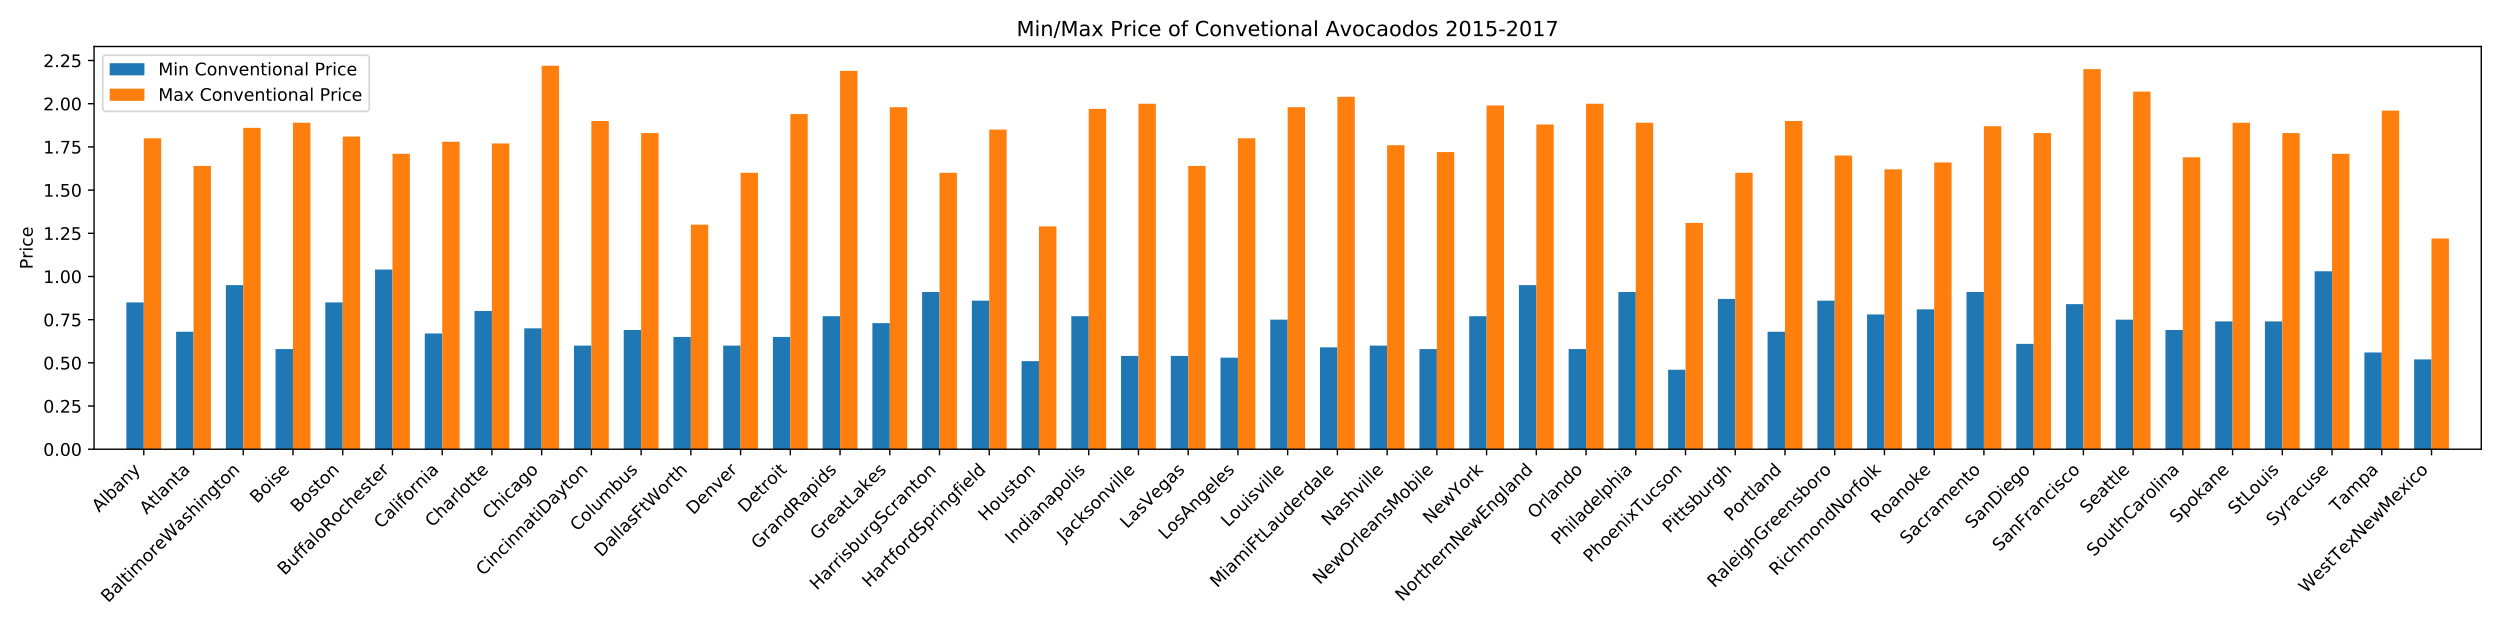 <?xml version="1.0" encoding="utf-8" standalone="no"?>
<!DOCTYPE svg PUBLIC "-//W3C//DTD SVG 1.1//EN"
  "http://www.w3.org/Graphics/SVG/1.1/DTD/svg11.dtd">
<!-- Created with matplotlib (https://matplotlib.org/) -->
<svg height="360pt" version="1.1" viewBox="0 0 1440 360" width="1440pt" xmlns="http://www.w3.org/2000/svg" xmlns:xlink="http://www.w3.org/1999/xlink">
 <defs>
  <style type="text/css">
*{stroke-linecap:butt;stroke-linejoin:round;white-space:pre;}
  </style>
 </defs>
 <g id="figure_1">
  <g id="patch_1">
   <path d="M 0 360 
L 1440 360 
L 1440 0 
L 0 0 
z
" style="fill:#ffffff;"/>
  </g>
  <g id="axes_1">
   <g id="patch_2">
    <path d="M 54.175 258.761 
L 1429.2 258.761 
L 1429.2 26.8 
L 54.175 26.8 
z
" style="fill:#ffffff;"/>
   </g>
   <g id="patch_3">
    <path clip-path="url(#p557151f732)" d="M 72.795 258.761 
L 82.821 258.761 
L 82.821 174.177 
L 72.795 174.177 
z
" style="fill:#1f77b4;"/>
   </g>
   <g id="patch_4">
    <path clip-path="url(#p557151f732)" d="M 101.441 258.761 
L 111.468 258.761 
L 111.468 191.094 
L 101.441 191.094 
z
" style="fill:#1f77b4;"/>
   </g>
   <g id="patch_5">
    <path clip-path="url(#p557151f732)" d="M 130.088 258.761 
L 140.114 258.761 
L 140.114 164.225 
L 130.088 164.225 
z
" style="fill:#1f77b4;"/>
   </g>
   <g id="patch_6">
    <path clip-path="url(#p557151f732)" d="M 158.734 258.761 
L 168.76 258.761 
L 168.76 201.045 
L 158.734 201.045 
z
" style="fill:#1f77b4;"/>
   </g>
   <g id="patch_7">
    <path clip-path="url(#p557151f732)" d="M 187.381 258.761 
L 197.407 258.761 
L 197.407 174.177 
L 187.381 174.177 
z
" style="fill:#1f77b4;"/>
   </g>
   <g id="patch_8">
    <path clip-path="url(#p557151f732)" d="M 216.027 258.761 
L 226.053 258.761 
L 226.053 155.269 
L 216.027 155.269 
z
" style="fill:#1f77b4;"/>
   </g>
   <g id="patch_9">
    <path clip-path="url(#p557151f732)" d="M 244.673 258.761 
L 254.699 258.761 
L 254.699 192.089 
L 244.673 192.089 
z
" style="fill:#1f77b4;"/>
   </g>
   <g id="patch_10">
    <path clip-path="url(#p557151f732)" d="M 273.32 258.761 
L 283.346 258.761 
L 283.346 179.152 
L 273.32 179.152 
z
" style="fill:#1f77b4;"/>
   </g>
   <g id="patch_11">
    <path clip-path="url(#p557151f732)" d="M 301.966 258.761 
L 311.992 258.761 
L 311.992 189.103 
L 301.966 189.103 
z
" style="fill:#1f77b4;"/>
   </g>
   <g id="patch_12">
    <path clip-path="url(#p557151f732)" d="M 330.612 258.761 
L 340.639 258.761 
L 340.639 199.054 
L 330.612 199.054 
z
" style="fill:#1f77b4;"/>
   </g>
   <g id="patch_13">
    <path clip-path="url(#p557151f732)" d="M 359.259 258.761 
L 369.285 258.761 
L 369.285 190.098 
L 359.259 190.098 
z
" style="fill:#1f77b4;"/>
   </g>
   <g id="patch_14">
    <path clip-path="url(#p557151f732)" d="M 387.905 258.761 
L 397.931 258.761 
L 397.931 194.079 
L 387.905 194.079 
z
" style="fill:#1f77b4;"/>
   </g>
   <g id="patch_15">
    <path clip-path="url(#p557151f732)" d="M 416.551 258.761 
L 426.578 258.761 
L 426.578 199.054 
L 416.551 199.054 
z
" style="fill:#1f77b4;"/>
   </g>
   <g id="patch_16">
    <path clip-path="url(#p557151f732)" d="M 445.198 258.761 
L 455.224 258.761 
L 455.224 194.079 
L 445.198 194.079 
z
" style="fill:#1f77b4;"/>
   </g>
   <g id="patch_17">
    <path clip-path="url(#p557151f732)" d="M 473.844 258.761 
L 483.87 258.761 
L 483.87 182.138 
L 473.844 182.138 
z
" style="fill:#1f77b4;"/>
   </g>
   <g id="patch_18">
    <path clip-path="url(#p557151f732)" d="M 502.49 258.761 
L 512.517 258.761 
L 512.517 186.118 
L 502.49 186.118 
z
" style="fill:#1f77b4;"/>
   </g>
   <g id="patch_19">
    <path clip-path="url(#p557151f732)" d="M 531.137 258.761 
L 541.163 258.761 
L 541.163 168.206 
L 531.137 168.206 
z
" style="fill:#1f77b4;"/>
   </g>
   <g id="patch_20">
    <path clip-path="url(#p557151f732)" d="M 559.783 258.761 
L 569.809 258.761 
L 569.809 173.181 
L 559.783 173.181 
z
" style="fill:#1f77b4;"/>
   </g>
   <g id="patch_21">
    <path clip-path="url(#p557151f732)" d="M 588.43 258.761 
L 598.456 258.761 
L 598.456 208.011 
L 588.43 208.011 
z
" style="fill:#1f77b4;"/>
   </g>
   <g id="patch_22">
    <path clip-path="url(#p557151f732)" d="M 617.076 258.761 
L 627.102 258.761 
L 627.102 182.138 
L 617.076 182.138 
z
" style="fill:#1f77b4;"/>
   </g>
   <g id="patch_23">
    <path clip-path="url(#p557151f732)" d="M 645.722 258.761 
L 655.748 258.761 
L 655.748 205.025 
L 645.722 205.025 
z
" style="fill:#1f77b4;"/>
   </g>
   <g id="patch_24">
    <path clip-path="url(#p557151f732)" d="M 674.369 258.761 
L 684.395 258.761 
L 684.395 205.025 
L 674.369 205.025 
z
" style="fill:#1f77b4;"/>
   </g>
   <g id="patch_25">
    <path clip-path="url(#p557151f732)" d="M 703.015 258.761 
L 713.041 258.761 
L 713.041 206.02 
L 703.015 206.02 
z
" style="fill:#1f77b4;"/>
   </g>
   <g id="patch_26">
    <path clip-path="url(#p557151f732)" d="M 731.661 258.761 
L 741.688 258.761 
L 741.688 184.128 
L 731.661 184.128 
z
" style="fill:#1f77b4;"/>
   </g>
   <g id="patch_27">
    <path clip-path="url(#p557151f732)" d="M 760.308 258.761 
L 770.334 258.761 
L 770.334 200.05 
L 760.308 200.05 
z
" style="fill:#1f77b4;"/>
   </g>
   <g id="patch_28">
    <path clip-path="url(#p557151f732)" d="M 788.954 258.761 
L 798.98 258.761 
L 798.98 199.054 
L 788.954 199.054 
z
" style="fill:#1f77b4;"/>
   </g>
   <g id="patch_29">
    <path clip-path="url(#p557151f732)" d="M 817.6 258.761 
L 827.627 258.761 
L 827.627 201.045 
L 817.6 201.045 
z
" style="fill:#1f77b4;"/>
   </g>
   <g id="patch_30">
    <path clip-path="url(#p557151f732)" d="M 846.247 258.761 
L 856.273 258.761 
L 856.273 182.138 
L 846.247 182.138 
z
" style="fill:#1f77b4;"/>
   </g>
   <g id="patch_31">
    <path clip-path="url(#p557151f732)" d="M 874.893 258.761 
L 884.919 258.761 
L 884.919 164.225 
L 874.893 164.225 
z
" style="fill:#1f77b4;"/>
   </g>
   <g id="patch_32">
    <path clip-path="url(#p557151f732)" d="M 903.539 258.761 
L 913.566 258.761 
L 913.566 201.045 
L 903.539 201.045 
z
" style="fill:#1f77b4;"/>
   </g>
   <g id="patch_33">
    <path clip-path="url(#p557151f732)" d="M 932.186 258.761 
L 942.212 258.761 
L 942.212 168.206 
L 932.186 168.206 
z
" style="fill:#1f77b4;"/>
   </g>
   <g id="patch_34">
    <path clip-path="url(#p557151f732)" d="M 960.832 258.761 
L 970.858 258.761 
L 970.858 212.986 
L 960.832 212.986 
z
" style="fill:#1f77b4;"/>
   </g>
   <g id="patch_35">
    <path clip-path="url(#p557151f732)" d="M 989.478 258.761 
L 999.505 258.761 
L 999.505 172.186 
L 989.478 172.186 
z
" style="fill:#1f77b4;"/>
   </g>
   <g id="patch_36">
    <path clip-path="url(#p557151f732)" d="M 1018.125 258.761 
L 1028.151 258.761 
L 1028.151 191.094 
L 1018.125 191.094 
z
" style="fill:#1f77b4;"/>
   </g>
   <g id="patch_37">
    <path clip-path="url(#p557151f732)" d="M 1046.771 258.761 
L 1056.797 258.761 
L 1056.797 173.181 
L 1046.771 173.181 
z
" style="fill:#1f77b4;"/>
   </g>
   <g id="patch_38">
    <path clip-path="url(#p557151f732)" d="M 1075.418 258.761 
L 1085.444 258.761 
L 1085.444 181.142 
L 1075.418 181.142 
z
" style="fill:#1f77b4;"/>
   </g>
   <g id="patch_39">
    <path clip-path="url(#p557151f732)" d="M 1104.064 258.761 
L 1114.09 258.761 
L 1114.09 178.157 
L 1104.064 178.157 
z
" style="fill:#1f77b4;"/>
   </g>
   <g id="patch_40">
    <path clip-path="url(#p557151f732)" d="M 1132.71 258.761 
L 1142.736 258.761 
L 1142.736 168.206 
L 1132.71 168.206 
z
" style="fill:#1f77b4;"/>
   </g>
   <g id="patch_41">
    <path clip-path="url(#p557151f732)" d="M 1161.357 258.761 
L 1171.383 258.761 
L 1171.383 198.059 
L 1161.357 198.059 
z
" style="fill:#1f77b4;"/>
   </g>
   <g id="patch_42">
    <path clip-path="url(#p557151f732)" d="M 1190.003 258.761 
L 1200.029 258.761 
L 1200.029 175.172 
L 1190.003 175.172 
z
" style="fill:#1f77b4;"/>
   </g>
   <g id="patch_43">
    <path clip-path="url(#p557151f732)" d="M 1218.649 258.761 
L 1228.676 258.761 
L 1228.676 184.128 
L 1218.649 184.128 
z
" style="fill:#1f77b4;"/>
   </g>
   <g id="patch_44">
    <path clip-path="url(#p557151f732)" d="M 1247.296 258.761 
L 1257.322 258.761 
L 1257.322 190.098 
L 1247.296 190.098 
z
" style="fill:#1f77b4;"/>
   </g>
   <g id="patch_45">
    <path clip-path="url(#p557151f732)" d="M 1275.942 258.761 
L 1285.968 258.761 
L 1285.968 185.123 
L 1275.942 185.123 
z
" style="fill:#1f77b4;"/>
   </g>
   <g id="patch_46">
    <path clip-path="url(#p557151f732)" d="M 1304.588 258.761 
L 1314.615 258.761 
L 1314.615 185.123 
L 1304.588 185.123 
z
" style="fill:#1f77b4;"/>
   </g>
   <g id="patch_47">
    <path clip-path="url(#p557151f732)" d="M 1333.235 258.761 
L 1343.261 258.761 
L 1343.261 156.265 
L 1333.235 156.265 
z
" style="fill:#1f77b4;"/>
   </g>
   <g id="patch_48">
    <path clip-path="url(#p557151f732)" d="M 1361.881 258.761 
L 1371.907 258.761 
L 1371.907 203.035 
L 1361.881 203.035 
z
" style="fill:#1f77b4;"/>
   </g>
   <g id="patch_49">
    <path clip-path="url(#p557151f732)" d="M 1390.527 258.761 
L 1400.554 258.761 
L 1400.554 207.015 
L 1390.527 207.015 
z
" style="fill:#1f77b4;"/>
   </g>
   <g id="patch_50">
    <path clip-path="url(#p557151f732)" d="M 82.821 258.761 
L 92.848 258.761 
L 92.848 79.641 
L 82.821 79.641 
z
" style="fill:#ff7f0e;"/>
   </g>
   <g id="patch_51">
    <path clip-path="url(#p557151f732)" d="M 111.468 258.761 
L 121.494 258.761 
L 121.494 95.562 
L 111.468 95.562 
z
" style="fill:#ff7f0e;"/>
   </g>
   <g id="patch_52">
    <path clip-path="url(#p557151f732)" d="M 140.114 258.761 
L 150.14 258.761 
L 150.14 73.67 
L 140.114 73.67 
z
" style="fill:#ff7f0e;"/>
   </g>
   <g id="patch_53">
    <path clip-path="url(#p557151f732)" d="M 168.76 258.761 
L 178.787 258.761 
L 178.787 70.685 
L 168.76 70.685 
z
" style="fill:#ff7f0e;"/>
   </g>
   <g id="patch_54">
    <path clip-path="url(#p557151f732)" d="M 197.407 258.761 
L 207.433 258.761 
L 207.433 78.646 
L 197.407 78.646 
z
" style="fill:#ff7f0e;"/>
   </g>
   <g id="patch_55">
    <path clip-path="url(#p557151f732)" d="M 226.053 258.761 
L 236.079 258.761 
L 236.079 88.597 
L 226.053 88.597 
z
" style="fill:#ff7f0e;"/>
   </g>
   <g id="patch_56">
    <path clip-path="url(#p557151f732)" d="M 254.699 258.761 
L 264.726 258.761 
L 264.726 81.631 
L 254.699 81.631 
z
" style="fill:#ff7f0e;"/>
   </g>
   <g id="patch_57">
    <path clip-path="url(#p557151f732)" d="M 283.346 258.761 
L 293.372 258.761 
L 293.372 82.626 
L 283.346 82.626 
z
" style="fill:#ff7f0e;"/>
   </g>
   <g id="patch_58">
    <path clip-path="url(#p557151f732)" d="M 311.992 258.761 
L 322.018 258.761 
L 322.018 37.846 
L 311.992 37.846 
z
" style="fill:#ff7f0e;"/>
   </g>
   <g id="patch_59">
    <path clip-path="url(#p557151f732)" d="M 340.639 258.761 
L 350.665 258.761 
L 350.665 69.689 
L 340.639 69.689 
z
" style="fill:#ff7f0e;"/>
   </g>
   <g id="patch_60">
    <path clip-path="url(#p557151f732)" d="M 369.285 258.761 
L 379.311 258.761 
L 379.311 76.655 
L 369.285 76.655 
z
" style="fill:#ff7f0e;"/>
   </g>
   <g id="patch_61">
    <path clip-path="url(#p557151f732)" d="M 397.931 258.761 
L 407.957 258.761 
L 407.957 129.396 
L 397.931 129.396 
z
" style="fill:#ff7f0e;"/>
   </g>
   <g id="patch_62">
    <path clip-path="url(#p557151f732)" d="M 426.578 258.761 
L 436.604 258.761 
L 436.604 99.543 
L 426.578 99.543 
z
" style="fill:#ff7f0e;"/>
   </g>
   <g id="patch_63">
    <path clip-path="url(#p557151f732)" d="M 455.224 258.761 
L 465.25 258.761 
L 465.25 65.709 
L 455.224 65.709 
z
" style="fill:#ff7f0e;"/>
   </g>
   <g id="patch_64">
    <path clip-path="url(#p557151f732)" d="M 483.87 258.761 
L 493.897 258.761 
L 493.897 40.831 
L 483.87 40.831 
z
" style="fill:#ff7f0e;"/>
   </g>
   <g id="patch_65">
    <path clip-path="url(#p557151f732)" d="M 512.517 258.761 
L 522.543 258.761 
L 522.543 61.729 
L 512.517 61.729 
z
" style="fill:#ff7f0e;"/>
   </g>
   <g id="patch_66">
    <path clip-path="url(#p557151f732)" d="M 541.163 258.761 
L 551.189 258.761 
L 551.189 99.543 
L 541.163 99.543 
z
" style="fill:#ff7f0e;"/>
   </g>
   <g id="patch_67">
    <path clip-path="url(#p557151f732)" d="M 569.809 258.761 
L 579.836 258.761 
L 579.836 74.665 
L 569.809 74.665 
z
" style="fill:#ff7f0e;"/>
   </g>
   <g id="patch_68">
    <path clip-path="url(#p557151f732)" d="M 598.456 258.761 
L 608.482 258.761 
L 608.482 130.392 
L 598.456 130.392 
z
" style="fill:#ff7f0e;"/>
   </g>
   <g id="patch_69">
    <path clip-path="url(#p557151f732)" d="M 627.102 258.761 
L 637.128 258.761 
L 637.128 62.724 
L 627.102 62.724 
z
" style="fill:#ff7f0e;"/>
   </g>
   <g id="patch_70">
    <path clip-path="url(#p557151f732)" d="M 655.748 258.761 
L 665.775 258.761 
L 665.775 59.738 
L 655.748 59.738 
z
" style="fill:#ff7f0e;"/>
   </g>
   <g id="patch_71">
    <path clip-path="url(#p557151f732)" d="M 684.395 258.761 
L 694.421 258.761 
L 694.421 95.562 
L 684.395 95.562 
z
" style="fill:#ff7f0e;"/>
   </g>
   <g id="patch_72">
    <path clip-path="url(#p557151f732)" d="M 713.041 258.761 
L 723.067 258.761 
L 723.067 79.641 
L 713.041 79.641 
z
" style="fill:#ff7f0e;"/>
   </g>
   <g id="patch_73">
    <path clip-path="url(#p557151f732)" d="M 741.688 258.761 
L 751.714 258.761 
L 751.714 61.729 
L 741.688 61.729 
z
" style="fill:#ff7f0e;"/>
   </g>
   <g id="patch_74">
    <path clip-path="url(#p557151f732)" d="M 770.334 258.761 
L 780.36 258.761 
L 780.36 55.758 
L 770.334 55.758 
z
" style="fill:#ff7f0e;"/>
   </g>
   <g id="patch_75">
    <path clip-path="url(#p557151f732)" d="M 798.98 258.761 
L 809.006 258.761 
L 809.006 83.621 
L 798.98 83.621 
z
" style="fill:#ff7f0e;"/>
   </g>
   <g id="patch_76">
    <path clip-path="url(#p557151f732)" d="M 827.627 258.761 
L 837.653 258.761 
L 837.653 87.602 
L 827.627 87.602 
z
" style="fill:#ff7f0e;"/>
   </g>
   <g id="patch_77">
    <path clip-path="url(#p557151f732)" d="M 856.273 258.761 
L 866.299 258.761 
L 866.299 60.733 
L 856.273 60.733 
z
" style="fill:#ff7f0e;"/>
   </g>
   <g id="patch_78">
    <path clip-path="url(#p557151f732)" d="M 884.919 258.761 
L 894.945 258.761 
L 894.945 71.68 
L 884.919 71.68 
z
" style="fill:#ff7f0e;"/>
   </g>
   <g id="patch_79">
    <path clip-path="url(#p557151f732)" d="M 913.566 258.761 
L 923.592 258.761 
L 923.592 59.738 
L 913.566 59.738 
z
" style="fill:#ff7f0e;"/>
   </g>
   <g id="patch_80">
    <path clip-path="url(#p557151f732)" d="M 942.212 258.761 
L 952.238 258.761 
L 952.238 70.685 
L 942.212 70.685 
z
" style="fill:#ff7f0e;"/>
   </g>
   <g id="patch_81">
    <path clip-path="url(#p557151f732)" d="M 970.858 258.761 
L 980.885 258.761 
L 980.885 128.401 
L 970.858 128.401 
z
" style="fill:#ff7f0e;"/>
   </g>
   <g id="patch_82">
    <path clip-path="url(#p557151f732)" d="M 999.505 258.761 
L 1009.531 258.761 
L 1009.531 99.543 
L 999.505 99.543 
z
" style="fill:#ff7f0e;"/>
   </g>
   <g id="patch_83">
    <path clip-path="url(#p557151f732)" d="M 1028.151 258.761 
L 1038.177 258.761 
L 1038.177 69.689 
L 1028.151 69.689 
z
" style="fill:#ff7f0e;"/>
   </g>
   <g id="patch_84">
    <path clip-path="url(#p557151f732)" d="M 1056.797 258.761 
L 1066.824 258.761 
L 1066.824 89.592 
L 1056.797 89.592 
z
" style="fill:#ff7f0e;"/>
   </g>
   <g id="patch_85">
    <path clip-path="url(#p557151f732)" d="M 1085.444 258.761 
L 1095.47 258.761 
L 1095.47 97.553 
L 1085.444 97.553 
z
" style="fill:#ff7f0e;"/>
   </g>
   <g id="patch_86">
    <path clip-path="url(#p557151f732)" d="M 1114.09 258.761 
L 1124.116 258.761 
L 1124.116 93.572 
L 1114.09 93.572 
z
" style="fill:#ff7f0e;"/>
   </g>
   <g id="patch_87">
    <path clip-path="url(#p557151f732)" d="M 1142.736 258.761 
L 1152.763 258.761 
L 1152.763 72.675 
L 1142.736 72.675 
z
" style="fill:#ff7f0e;"/>
   </g>
   <g id="patch_88">
    <path clip-path="url(#p557151f732)" d="M 1171.383 258.761 
L 1181.409 258.761 
L 1181.409 76.655 
L 1171.383 76.655 
z
" style="fill:#ff7f0e;"/>
   </g>
   <g id="patch_89">
    <path clip-path="url(#p557151f732)" d="M 1200.029 258.761 
L 1210.055 258.761 
L 1210.055 39.836 
L 1200.029 39.836 
z
" style="fill:#ff7f0e;"/>
   </g>
   <g id="patch_90">
    <path clip-path="url(#p557151f732)" d="M 1228.676 258.761 
L 1238.702 258.761 
L 1238.702 52.773 
L 1228.676 52.773 
z
" style="fill:#ff7f0e;"/>
   </g>
   <g id="patch_91">
    <path clip-path="url(#p557151f732)" d="M 1257.322 258.761 
L 1267.348 258.761 
L 1267.348 90.587 
L 1257.322 90.587 
z
" style="fill:#ff7f0e;"/>
   </g>
   <g id="patch_92">
    <path clip-path="url(#p557151f732)" d="M 1285.968 258.761 
L 1295.994 258.761 
L 1295.994 70.685 
L 1285.968 70.685 
z
" style="fill:#ff7f0e;"/>
   </g>
   <g id="patch_93">
    <path clip-path="url(#p557151f732)" d="M 1314.615 258.761 
L 1324.641 258.761 
L 1324.641 76.655 
L 1314.615 76.655 
z
" style="fill:#ff7f0e;"/>
   </g>
   <g id="patch_94">
    <path clip-path="url(#p557151f732)" d="M 1343.261 258.761 
L 1353.287 258.761 
L 1353.287 88.597 
L 1343.261 88.597 
z
" style="fill:#ff7f0e;"/>
   </g>
   <g id="patch_95">
    <path clip-path="url(#p557151f732)" d="M 1371.907 258.761 
L 1381.934 258.761 
L 1381.934 63.719 
L 1371.907 63.719 
z
" style="fill:#ff7f0e;"/>
   </g>
   <g id="patch_96">
    <path clip-path="url(#p557151f732)" d="M 1400.554 258.761 
L 1410.58 258.761 
L 1410.58 137.357 
L 1400.554 137.357 
z
" style="fill:#ff7f0e;"/>
   </g>
   <g id="matplotlib.axis_1">
    <g id="xtick_1">
     <g id="line2d_1">
      <defs>
       <path d="M 0 0 
L 0 3.5 
" id="m3306c30e91" style="stroke:#000000;stroke-width:0.8;"/>
      </defs>
      <g>
       <use style="stroke:#000000;stroke-width:0.8;" x="82.821" xlink:href="#m3306c30e91" y="258.761"/>
      </g>
     </g>
     <g id="text_1">
      <!-- Albany -->
      <defs>
       <path d="M 34.188 63.188 
L 20.797 26.906 
L 47.609 26.906 
z
M 28.609 72.906 
L 39.797 72.906 
L 67.578 0 
L 57.328 0 
L 50.688 18.703 
L 17.828 18.703 
L 11.188 0 
L 0.781 0 
z
" id="DejaVuSans-65"/>
       <path d="M 9.422 75.984 
L 18.406 75.984 
L 18.406 0 
L 9.422 0 
z
" id="DejaVuSans-108"/>
       <path d="M 48.688 27.297 
Q 48.688 37.203 44.609 42.844 
Q 40.531 48.484 33.406 48.484 
Q 26.266 48.484 22.188 42.844 
Q 18.109 37.203 18.109 27.297 
Q 18.109 17.391 22.188 11.75 
Q 26.266 6.109 33.406 6.109 
Q 40.531 6.109 44.609 11.75 
Q 48.688 17.391 48.688 27.297 
z
M 18.109 46.391 
Q 20.953 51.266 25.266 53.625 
Q 29.594 56 35.594 56 
Q 45.562 56 51.781 48.094 
Q 58.016 40.188 58.016 27.297 
Q 58.016 14.406 51.781 6.484 
Q 45.562 -1.422 35.594 -1.422 
Q 29.594 -1.422 25.266 0.953 
Q 20.953 3.328 18.109 8.203 
L 18.109 0 
L 9.078 0 
L 9.078 75.984 
L 18.109 75.984 
z
" id="DejaVuSans-98"/>
       <path d="M 34.281 27.484 
Q 23.391 27.484 19.188 25 
Q 14.984 22.516 14.984 16.5 
Q 14.984 11.719 18.141 8.906 
Q 21.297 6.109 26.703 6.109 
Q 34.188 6.109 38.703 11.406 
Q 43.219 16.703 43.219 25.484 
L 43.219 27.484 
z
M 52.203 31.203 
L 52.203 0 
L 43.219 0 
L 43.219 8.297 
Q 40.141 3.328 35.547 0.953 
Q 30.953 -1.422 24.312 -1.422 
Q 15.922 -1.422 10.953 3.297 
Q 6 8.016 6 15.922 
Q 6 25.141 12.172 29.828 
Q 18.359 34.516 30.609 34.516 
L 43.219 34.516 
L 43.219 35.406 
Q 43.219 41.609 39.141 45 
Q 35.062 48.391 27.688 48.391 
Q 23 48.391 18.547 47.266 
Q 14.109 46.141 10.016 43.891 
L 10.016 52.203 
Q 14.938 54.109 19.578 55.047 
Q 24.219 56 28.609 56 
Q 40.484 56 46.344 49.844 
Q 52.203 43.703 52.203 31.203 
z
" id="DejaVuSans-97"/>
       <path d="M 54.891 33.016 
L 54.891 0 
L 45.906 0 
L 45.906 32.719 
Q 45.906 40.484 42.875 44.328 
Q 39.844 48.188 33.797 48.188 
Q 26.516 48.188 22.312 43.547 
Q 18.109 38.922 18.109 30.906 
L 18.109 0 
L 9.078 0 
L 9.078 54.688 
L 18.109 54.688 
L 18.109 46.188 
Q 21.344 51.125 25.703 53.562 
Q 30.078 56 35.797 56 
Q 45.219 56 50.047 50.172 
Q 54.891 44.344 54.891 33.016 
z
" id="DejaVuSans-110"/>
       <path d="M 32.172 -5.078 
Q 28.375 -14.844 24.75 -17.812 
Q 21.141 -20.797 15.094 -20.797 
L 7.906 -20.797 
L 7.906 -13.281 
L 13.188 -13.281 
Q 16.891 -13.281 18.938 -11.516 
Q 21 -9.766 23.484 -3.219 
L 25.094 0.875 
L 2.984 54.688 
L 12.5 54.688 
L 29.594 11.922 
L 46.688 54.688 
L 56.203 54.688 
z
" id="DejaVuSans-121"/>
      </defs>
      <g transform="translate(57.061 295.425)rotate(-45)scale(0.1 -0.1)">
       <use xlink:href="#DejaVuSans-65"/>
       <use x="68.408" xlink:href="#DejaVuSans-108"/>
       <use x="96.191" xlink:href="#DejaVuSans-98"/>
       <use x="159.668" xlink:href="#DejaVuSans-97"/>
       <use x="220.947" xlink:href="#DejaVuSans-110"/>
       <use x="284.326" xlink:href="#DejaVuSans-121"/>
      </g>
     </g>
    </g>
    <g id="xtick_2">
     <g id="line2d_2">
      <g>
       <use style="stroke:#000000;stroke-width:0.8;" x="111.468" xlink:href="#m3306c30e91" y="258.761"/>
      </g>
     </g>
     <g id="text_2">
      <!-- Atlanta -->
      <defs>
       <path d="M 18.312 70.219 
L 18.312 54.688 
L 36.812 54.688 
L 36.812 47.703 
L 18.312 47.703 
L 18.312 18.016 
Q 18.312 11.328 20.141 9.422 
Q 21.969 7.516 27.594 7.516 
L 36.812 7.516 
L 36.812 0 
L 27.594 0 
Q 17.188 0 13.234 3.875 
Q 9.281 7.766 9.281 18.016 
L 9.281 47.703 
L 2.688 47.703 
L 2.688 54.688 
L 9.281 54.688 
L 9.281 70.219 
z
" id="DejaVuSans-116"/>
      </defs>
      <g transform="translate(84.505 296.627)rotate(-45)scale(0.1 -0.1)">
       <use xlink:href="#DejaVuSans-65"/>
       <use x="68.393" xlink:href="#DejaVuSans-116"/>
       <use x="107.602" xlink:href="#DejaVuSans-108"/>
       <use x="135.385" xlink:href="#DejaVuSans-97"/>
       <use x="196.664" xlink:href="#DejaVuSans-110"/>
       <use x="260.043" xlink:href="#DejaVuSans-116"/>
       <use x="299.252" xlink:href="#DejaVuSans-97"/>
      </g>
     </g>
    </g>
    <g id="xtick_3">
     <g id="line2d_3">
      <g>
       <use style="stroke:#000000;stroke-width:0.8;" x="140.114" xlink:href="#m3306c30e91" y="258.761"/>
      </g>
     </g>
     <g id="text_3">
      <!-- BaltimoreWashington -->
      <defs>
       <path d="M 19.672 34.812 
L 19.672 8.109 
L 35.5 8.109 
Q 43.453 8.109 47.281 11.406 
Q 51.125 14.703 51.125 21.484 
Q 51.125 28.328 47.281 31.562 
Q 43.453 34.812 35.5 34.812 
z
M 19.672 64.797 
L 19.672 42.828 
L 34.281 42.828 
Q 41.5 42.828 45.031 45.531 
Q 48.578 48.25 48.578 53.812 
Q 48.578 59.328 45.031 62.062 
Q 41.5 64.797 34.281 64.797 
z
M 9.812 72.906 
L 35.016 72.906 
Q 46.297 72.906 52.391 68.219 
Q 58.5 63.531 58.5 54.891 
Q 58.5 48.188 55.375 44.234 
Q 52.25 40.281 46.188 39.312 
Q 53.469 37.75 57.5 32.781 
Q 61.531 27.828 61.531 20.406 
Q 61.531 10.641 54.891 5.312 
Q 48.25 0 35.984 0 
L 9.812 0 
z
" id="DejaVuSans-66"/>
       <path d="M 9.422 54.688 
L 18.406 54.688 
L 18.406 0 
L 9.422 0 
z
M 9.422 75.984 
L 18.406 75.984 
L 18.406 64.594 
L 9.422 64.594 
z
" id="DejaVuSans-105"/>
       <path d="M 52 44.188 
Q 55.375 50.25 60.062 53.125 
Q 64.75 56 71.094 56 
Q 79.641 56 84.281 50.016 
Q 88.922 44.047 88.922 33.016 
L 88.922 0 
L 79.891 0 
L 79.891 32.719 
Q 79.891 40.578 77.094 44.375 
Q 74.312 48.188 68.609 48.188 
Q 61.625 48.188 57.562 43.547 
Q 53.516 38.922 53.516 30.906 
L 53.516 0 
L 44.484 0 
L 44.484 32.719 
Q 44.484 40.625 41.703 44.406 
Q 38.922 48.188 33.109 48.188 
Q 26.219 48.188 22.156 43.531 
Q 18.109 38.875 18.109 30.906 
L 18.109 0 
L 9.078 0 
L 9.078 54.688 
L 18.109 54.688 
L 18.109 46.188 
Q 21.188 51.219 25.484 53.609 
Q 29.781 56 35.688 56 
Q 41.656 56 45.828 52.969 
Q 50 49.953 52 44.188 
z
" id="DejaVuSans-109"/>
       <path d="M 30.609 48.391 
Q 23.391 48.391 19.188 42.75 
Q 14.984 37.109 14.984 27.297 
Q 14.984 17.484 19.156 11.844 
Q 23.344 6.203 30.609 6.203 
Q 37.797 6.203 41.984 11.859 
Q 46.188 17.531 46.188 27.297 
Q 46.188 37.016 41.984 42.703 
Q 37.797 48.391 30.609 48.391 
z
M 30.609 56 
Q 42.328 56 49.016 48.375 
Q 55.719 40.766 55.719 27.297 
Q 55.719 13.875 49.016 6.219 
Q 42.328 -1.422 30.609 -1.422 
Q 18.844 -1.422 12.172 6.219 
Q 5.516 13.875 5.516 27.297 
Q 5.516 40.766 12.172 48.375 
Q 18.844 56 30.609 56 
z
" id="DejaVuSans-111"/>
       <path d="M 41.109 46.297 
Q 39.594 47.172 37.812 47.578 
Q 36.031 48 33.891 48 
Q 26.266 48 22.188 43.047 
Q 18.109 38.094 18.109 28.812 
L 18.109 0 
L 9.078 0 
L 9.078 54.688 
L 18.109 54.688 
L 18.109 46.188 
Q 20.953 51.172 25.484 53.578 
Q 30.031 56 36.531 56 
Q 37.453 56 38.578 55.875 
Q 39.703 55.766 41.062 55.516 
z
" id="DejaVuSans-114"/>
       <path d="M 56.203 29.594 
L 56.203 25.203 
L 14.891 25.203 
Q 15.484 15.922 20.484 11.062 
Q 25.484 6.203 34.422 6.203 
Q 39.594 6.203 44.453 7.469 
Q 49.312 8.734 54.109 11.281 
L 54.109 2.781 
Q 49.266 0.734 44.188 -0.344 
Q 39.109 -1.422 33.891 -1.422 
Q 20.797 -1.422 13.156 6.188 
Q 5.516 13.812 5.516 26.812 
Q 5.516 40.234 12.766 48.109 
Q 20.016 56 32.328 56 
Q 43.359 56 49.781 48.891 
Q 56.203 41.797 56.203 29.594 
z
M 47.219 32.234 
Q 47.125 39.594 43.094 43.984 
Q 39.062 48.391 32.422 48.391 
Q 24.906 48.391 20.391 44.141 
Q 15.875 39.891 15.188 32.172 
z
" id="DejaVuSans-101"/>
       <path d="M 3.328 72.906 
L 13.281 72.906 
L 28.609 11.281 
L 43.891 72.906 
L 54.984 72.906 
L 70.312 11.281 
L 85.594 72.906 
L 95.609 72.906 
L 77.297 0 
L 64.891 0 
L 49.516 63.281 
L 33.984 0 
L 21.578 0 
z
" id="DejaVuSans-87"/>
       <path d="M 44.281 53.078 
L 44.281 44.578 
Q 40.484 46.531 36.375 47.5 
Q 32.281 48.484 27.875 48.484 
Q 21.188 48.484 17.844 46.438 
Q 14.5 44.391 14.5 40.281 
Q 14.5 37.156 16.891 35.375 
Q 19.281 33.594 26.516 31.984 
L 29.594 31.297 
Q 39.156 29.25 43.188 25.516 
Q 47.219 21.781 47.219 15.094 
Q 47.219 7.469 41.188 3.016 
Q 35.156 -1.422 24.609 -1.422 
Q 20.219 -1.422 15.453 -0.562 
Q 10.688 0.297 5.422 2 
L 5.422 11.281 
Q 10.406 8.688 15.234 7.391 
Q 20.062 6.109 24.812 6.109 
Q 31.156 6.109 34.562 8.281 
Q 37.984 10.453 37.984 14.406 
Q 37.984 18.062 35.516 20.016 
Q 33.062 21.969 24.703 23.781 
L 21.578 24.516 
Q 13.234 26.266 9.516 29.906 
Q 5.812 33.547 5.812 39.891 
Q 5.812 47.609 11.281 51.797 
Q 16.75 56 26.812 56 
Q 31.781 56 36.172 55.266 
Q 40.578 54.547 44.281 53.078 
z
" id="DejaVuSans-115"/>
       <path d="M 54.891 33.016 
L 54.891 0 
L 45.906 0 
L 45.906 32.719 
Q 45.906 40.484 42.875 44.328 
Q 39.844 48.188 33.797 48.188 
Q 26.516 48.188 22.312 43.547 
Q 18.109 38.922 18.109 30.906 
L 18.109 0 
L 9.078 0 
L 9.078 75.984 
L 18.109 75.984 
L 18.109 46.188 
Q 21.344 51.125 25.703 53.562 
Q 30.078 56 35.797 56 
Q 45.219 56 50.047 50.172 
Q 54.891 44.344 54.891 33.016 
z
" id="DejaVuSans-104"/>
       <path d="M 45.406 27.984 
Q 45.406 37.75 41.375 43.109 
Q 37.359 48.484 30.078 48.484 
Q 22.859 48.484 18.828 43.109 
Q 14.797 37.75 14.797 27.984 
Q 14.797 18.266 18.828 12.891 
Q 22.859 7.516 30.078 7.516 
Q 37.359 7.516 41.375 12.891 
Q 45.406 18.266 45.406 27.984 
z
M 54.391 6.781 
Q 54.391 -7.172 48.188 -13.984 
Q 42 -20.797 29.203 -20.797 
Q 24.469 -20.797 20.266 -20.094 
Q 16.062 -19.391 12.109 -17.922 
L 12.109 -9.188 
Q 16.062 -11.328 19.922 -12.344 
Q 23.781 -13.375 27.781 -13.375 
Q 36.625 -13.375 41.016 -8.766 
Q 45.406 -4.156 45.406 5.172 
L 45.406 9.625 
Q 42.625 4.781 38.281 2.391 
Q 33.938 0 27.875 0 
Q 17.828 0 11.672 7.656 
Q 5.516 15.328 5.516 27.984 
Q 5.516 40.672 11.672 48.328 
Q 17.828 56 27.875 56 
Q 33.938 56 38.281 53.609 
Q 42.625 51.219 45.406 46.391 
L 45.406 54.688 
L 54.391 54.688 
z
" id="DejaVuSans-103"/>
      </defs>
      <g transform="translate(62.29 347.487)rotate(-45)scale(0.1 -0.1)">
       <use xlink:href="#DejaVuSans-66"/>
       <use x="68.604" xlink:href="#DejaVuSans-97"/>
       <use x="129.883" xlink:href="#DejaVuSans-108"/>
       <use x="157.666" xlink:href="#DejaVuSans-116"/>
       <use x="196.875" xlink:href="#DejaVuSans-105"/>
       <use x="224.658" xlink:href="#DejaVuSans-109"/>
       <use x="322.07" xlink:href="#DejaVuSans-111"/>
       <use x="383.252" xlink:href="#DejaVuSans-114"/>
       <use x="424.334" xlink:href="#DejaVuSans-101"/>
       <use x="485.857" xlink:href="#DejaVuSans-87"/>
       <use x="584.641" xlink:href="#DejaVuSans-97"/>
       <use x="645.92" xlink:href="#DejaVuSans-115"/>
       <use x="698.02" xlink:href="#DejaVuSans-104"/>
       <use x="761.398" xlink:href="#DejaVuSans-105"/>
       <use x="789.182" xlink:href="#DejaVuSans-110"/>
       <use x="852.561" xlink:href="#DejaVuSans-103"/>
       <use x="916.037" xlink:href="#DejaVuSans-116"/>
       <use x="955.246" xlink:href="#DejaVuSans-111"/>
       <use x="1016.428" xlink:href="#DejaVuSans-110"/>
      </g>
     </g>
    </g>
    <g id="xtick_4">
     <g id="line2d_4">
      <g>
       <use style="stroke:#000000;stroke-width:0.8;" x="168.76" xlink:href="#m3306c30e91" y="258.761"/>
      </g>
     </g>
     <g id="text_4">
      <!-- Boise -->
      <g transform="translate(148.113 290.311)rotate(-45)scale(0.1 -0.1)">
       <use xlink:href="#DejaVuSans-66"/>
       <use x="68.604" xlink:href="#DejaVuSans-111"/>
       <use x="129.785" xlink:href="#DejaVuSans-105"/>
       <use x="157.568" xlink:href="#DejaVuSans-115"/>
       <use x="209.668" xlink:href="#DejaVuSans-101"/>
      </g>
     </g>
    </g>
    <g id="xtick_5">
     <g id="line2d_5">
      <g>
       <use style="stroke:#000000;stroke-width:0.8;" x="197.407" xlink:href="#m3306c30e91" y="258.761"/>
      </g>
     </g>
     <g id="text_5">
      <!-- Boston -->
      <g transform="translate(171.495 295.576)rotate(-45)scale(0.1 -0.1)">
       <use xlink:href="#DejaVuSans-66"/>
       <use x="68.604" xlink:href="#DejaVuSans-111"/>
       <use x="129.785" xlink:href="#DejaVuSans-115"/>
       <use x="181.885" xlink:href="#DejaVuSans-116"/>
       <use x="221.094" xlink:href="#DejaVuSans-111"/>
       <use x="282.275" xlink:href="#DejaVuSans-110"/>
      </g>
     </g>
    </g>
    <g id="xtick_6">
     <g id="line2d_6">
      <g>
       <use style="stroke:#000000;stroke-width:0.8;" x="226.053" xlink:href="#m3306c30e91" y="258.761"/>
      </g>
     </g>
     <g id="text_6">
      <!-- BuffaloRochester -->
      <defs>
       <path d="M 8.5 21.578 
L 8.5 54.688 
L 17.484 54.688 
L 17.484 21.922 
Q 17.484 14.156 20.5 10.266 
Q 23.531 6.391 29.594 6.391 
Q 36.859 6.391 41.078 11.031 
Q 45.312 15.672 45.312 23.688 
L 45.312 54.688 
L 54.297 54.688 
L 54.297 0 
L 45.312 0 
L 45.312 8.406 
Q 42.047 3.422 37.719 1 
Q 33.406 -1.422 27.688 -1.422 
Q 18.266 -1.422 13.375 4.438 
Q 8.5 10.297 8.5 21.578 
z
M 31.109 56 
z
" id="DejaVuSans-117"/>
       <path d="M 37.109 75.984 
L 37.109 68.5 
L 28.516 68.5 
Q 23.688 68.5 21.797 66.547 
Q 19.922 64.594 19.922 59.516 
L 19.922 54.688 
L 34.719 54.688 
L 34.719 47.703 
L 19.922 47.703 
L 19.922 0 
L 10.891 0 
L 10.891 47.703 
L 2.297 47.703 
L 2.297 54.688 
L 10.891 54.688 
L 10.891 58.5 
Q 10.891 67.625 15.141 71.797 
Q 19.391 75.984 28.609 75.984 
z
" id="DejaVuSans-102"/>
       <path d="M 44.391 34.188 
Q 47.562 33.109 50.562 29.594 
Q 53.562 26.078 56.594 19.922 
L 66.609 0 
L 56 0 
L 46.688 18.703 
Q 43.062 26.031 39.672 28.422 
Q 36.281 30.812 30.422 30.812 
L 19.672 30.812 
L 19.672 0 
L 9.812 0 
L 9.812 72.906 
L 32.078 72.906 
Q 44.578 72.906 50.734 67.672 
Q 56.891 62.453 56.891 51.906 
Q 56.891 45.016 53.688 40.469 
Q 50.484 35.938 44.391 34.188 
z
M 19.672 64.797 
L 19.672 38.922 
L 32.078 38.922 
Q 39.203 38.922 42.844 42.219 
Q 46.484 45.516 46.484 51.906 
Q 46.484 58.297 42.844 61.547 
Q 39.203 64.797 32.078 64.797 
z
" id="DejaVuSans-82"/>
       <path d="M 48.781 52.594 
L 48.781 44.188 
Q 44.969 46.297 41.141 47.344 
Q 37.312 48.391 33.406 48.391 
Q 24.656 48.391 19.812 42.844 
Q 14.984 37.312 14.984 27.297 
Q 14.984 17.281 19.812 11.734 
Q 24.656 6.203 33.406 6.203 
Q 37.312 6.203 41.141 7.25 
Q 44.969 8.297 48.781 10.406 
L 48.781 2.094 
Q 45.016 0.344 40.984 -0.531 
Q 36.969 -1.422 32.422 -1.422 
Q 20.062 -1.422 12.781 6.344 
Q 5.516 14.109 5.516 27.297 
Q 5.516 40.672 12.859 48.328 
Q 20.219 56 33.016 56 
Q 37.156 56 41.109 55.141 
Q 45.062 54.297 48.781 52.594 
z
" id="DejaVuSans-99"/>
      </defs>
      <g transform="translate(163.978 331.739)rotate(-45)scale(0.1 -0.1)">
       <use xlink:href="#DejaVuSans-66"/>
       <use x="68.604" xlink:href="#DejaVuSans-117"/>
       <use x="131.982" xlink:href="#DejaVuSans-102"/>
       <use x="167.188" xlink:href="#DejaVuSans-102"/>
       <use x="202.393" xlink:href="#DejaVuSans-97"/>
       <use x="263.672" xlink:href="#DejaVuSans-108"/>
       <use x="291.455" xlink:href="#DejaVuSans-111"/>
       <use x="352.637" xlink:href="#DejaVuSans-82"/>
       <use x="422.057" xlink:href="#DejaVuSans-111"/>
       <use x="483.238" xlink:href="#DejaVuSans-99"/>
       <use x="538.219" xlink:href="#DejaVuSans-104"/>
       <use x="601.598" xlink:href="#DejaVuSans-101"/>
       <use x="663.121" xlink:href="#DejaVuSans-115"/>
       <use x="715.221" xlink:href="#DejaVuSans-116"/>
       <use x="754.43" xlink:href="#DejaVuSans-101"/>
       <use x="815.953" xlink:href="#DejaVuSans-114"/>
      </g>
     </g>
    </g>
    <g id="xtick_7">
     <g id="line2d_7">
      <g>
       <use style="stroke:#000000;stroke-width:0.8;" x="254.699" xlink:href="#m3306c30e91" y="258.761"/>
      </g>
     </g>
     <g id="text_7">
      <!-- California -->
      <defs>
       <path d="M 64.406 67.281 
L 64.406 56.891 
Q 59.422 61.531 53.781 63.812 
Q 48.141 66.109 41.797 66.109 
Q 29.297 66.109 22.656 58.469 
Q 16.016 50.828 16.016 36.375 
Q 16.016 21.969 22.656 14.328 
Q 29.297 6.688 41.797 6.688 
Q 48.141 6.688 53.781 8.984 
Q 59.422 11.281 64.406 15.922 
L 64.406 5.609 
Q 59.234 2.094 53.438 0.328 
Q 47.656 -1.422 41.219 -1.422 
Q 24.656 -1.422 15.125 8.703 
Q 5.609 18.844 5.609 36.375 
Q 5.609 53.953 15.125 64.078 
Q 24.656 74.219 41.219 74.219 
Q 47.75 74.219 53.531 72.484 
Q 59.328 70.75 64.406 67.281 
z
" id="DejaVuSans-67"/>
      </defs>
      <g transform="translate(219.529 304.835)rotate(-45)scale(0.1 -0.1)">
       <use xlink:href="#DejaVuSans-67"/>
       <use x="69.824" xlink:href="#DejaVuSans-97"/>
       <use x="131.104" xlink:href="#DejaVuSans-108"/>
       <use x="158.887" xlink:href="#DejaVuSans-105"/>
       <use x="186.67" xlink:href="#DejaVuSans-102"/>
       <use x="221.875" xlink:href="#DejaVuSans-111"/>
       <use x="283.057" xlink:href="#DejaVuSans-114"/>
       <use x="324.154" xlink:href="#DejaVuSans-110"/>
       <use x="387.533" xlink:href="#DejaVuSans-105"/>
       <use x="415.316" xlink:href="#DejaVuSans-97"/>
      </g>
     </g>
    </g>
    <g id="xtick_8">
     <g id="line2d_8">
      <g>
       <use style="stroke:#000000;stroke-width:0.8;" x="283.346" xlink:href="#m3306c30e91" y="258.761"/>
      </g>
     </g>
     <g id="text_8">
      <!-- Charlotte -->
      <g transform="translate(249.03 303.979)rotate(-45)scale(0.1 -0.1)">
       <use xlink:href="#DejaVuSans-67"/>
       <use x="69.824" xlink:href="#DejaVuSans-104"/>
       <use x="133.203" xlink:href="#DejaVuSans-97"/>
       <use x="194.482" xlink:href="#DejaVuSans-114"/>
       <use x="235.596" xlink:href="#DejaVuSans-108"/>
       <use x="263.379" xlink:href="#DejaVuSans-111"/>
       <use x="324.561" xlink:href="#DejaVuSans-116"/>
       <use x="363.77" xlink:href="#DejaVuSans-116"/>
       <use x="402.979" xlink:href="#DejaVuSans-101"/>
      </g>
     </g>
    </g>
    <g id="xtick_9">
     <g id="line2d_9">
      <g>
       <use style="stroke:#000000;stroke-width:0.8;" x="311.992" xlink:href="#m3306c30e91" y="258.761"/>
      </g>
     </g>
     <g id="text_9">
      <!-- Chicago -->
      <g transform="translate(282.101 299.554)rotate(-45)scale(0.1 -0.1)">
       <use xlink:href="#DejaVuSans-67"/>
       <use x="69.824" xlink:href="#DejaVuSans-104"/>
       <use x="133.203" xlink:href="#DejaVuSans-105"/>
       <use x="160.986" xlink:href="#DejaVuSans-99"/>
       <use x="215.967" xlink:href="#DejaVuSans-97"/>
       <use x="277.246" xlink:href="#DejaVuSans-103"/>
       <use x="340.723" xlink:href="#DejaVuSans-111"/>
      </g>
     </g>
    </g>
    <g id="xtick_10">
     <g id="line2d_10">
      <g>
       <use style="stroke:#000000;stroke-width:0.8;" x="340.639" xlink:href="#m3306c30e91" y="258.761"/>
      </g>
     </g>
     <g id="text_10">
      <!-- CincinnatiDayton -->
      <defs>
       <path d="M 19.672 64.797 
L 19.672 8.109 
L 31.594 8.109 
Q 46.688 8.109 53.688 14.938 
Q 60.688 21.781 60.688 36.531 
Q 60.688 51.172 53.688 57.984 
Q 46.688 64.797 31.594 64.797 
z
M 9.812 72.906 
L 30.078 72.906 
Q 51.266 72.906 61.172 64.094 
Q 71.094 55.281 71.094 36.531 
Q 71.094 17.672 61.125 8.828 
Q 51.172 0 30.078 0 
L 9.812 0 
z
" id="DejaVuSans-68"/>
      </defs>
      <g transform="translate(278.357 331.945)rotate(-45)scale(0.1 -0.1)">
       <use xlink:href="#DejaVuSans-67"/>
       <use x="69.824" xlink:href="#DejaVuSans-105"/>
       <use x="97.607" xlink:href="#DejaVuSans-110"/>
       <use x="160.986" xlink:href="#DejaVuSans-99"/>
       <use x="215.967" xlink:href="#DejaVuSans-105"/>
       <use x="243.75" xlink:href="#DejaVuSans-110"/>
       <use x="307.129" xlink:href="#DejaVuSans-110"/>
       <use x="370.508" xlink:href="#DejaVuSans-97"/>
       <use x="431.787" xlink:href="#DejaVuSans-116"/>
       <use x="470.996" xlink:href="#DejaVuSans-105"/>
       <use x="498.779" xlink:href="#DejaVuSans-68"/>
       <use x="575.781" xlink:href="#DejaVuSans-97"/>
       <use x="637.061" xlink:href="#DejaVuSans-121"/>
       <use x="696.24" xlink:href="#DejaVuSans-116"/>
       <use x="735.449" xlink:href="#DejaVuSans-111"/>
       <use x="796.631" xlink:href="#DejaVuSans-110"/>
      </g>
     </g>
    </g>
    <g id="xtick_11">
     <g id="line2d_11">
      <g>
       <use style="stroke:#000000;stroke-width:0.8;" x="369.285" xlink:href="#m3306c30e91" y="258.761"/>
      </g>
     </g>
     <g id="text_11">
      <!-- Columbus -->
      <g transform="translate(332.563 306.386)rotate(-45)scale(0.1 -0.1)">
       <use xlink:href="#DejaVuSans-67"/>
       <use x="69.824" xlink:href="#DejaVuSans-111"/>
       <use x="131.006" xlink:href="#DejaVuSans-108"/>
       <use x="158.789" xlink:href="#DejaVuSans-117"/>
       <use x="222.168" xlink:href="#DejaVuSans-109"/>
       <use x="319.58" xlink:href="#DejaVuSans-98"/>
       <use x="383.057" xlink:href="#DejaVuSans-117"/>
       <use x="446.436" xlink:href="#DejaVuSans-115"/>
      </g>
     </g>
    </g>
    <g id="xtick_12">
     <g id="line2d_12">
      <g>
       <use style="stroke:#000000;stroke-width:0.8;" x="397.931" xlink:href="#m3306c30e91" y="258.761"/>
      </g>
     </g>
     <g id="text_12">
      <!-- DallasFtWorth -->
      <defs>
       <path d="M 9.812 72.906 
L 51.703 72.906 
L 51.703 64.594 
L 19.672 64.594 
L 19.672 43.109 
L 48.578 43.109 
L 48.578 34.812 
L 19.672 34.812 
L 19.672 0 
L 9.812 0 
z
" id="DejaVuSans-70"/>
      </defs>
      <g transform="translate(346.425 321.17)rotate(-45)scale(0.1 -0.1)">
       <use xlink:href="#DejaVuSans-68"/>
       <use x="77.002" xlink:href="#DejaVuSans-97"/>
       <use x="138.281" xlink:href="#DejaVuSans-108"/>
       <use x="166.064" xlink:href="#DejaVuSans-108"/>
       <use x="193.848" xlink:href="#DejaVuSans-97"/>
       <use x="255.127" xlink:href="#DejaVuSans-115"/>
       <use x="307.227" xlink:href="#DejaVuSans-70"/>
       <use x="364.746" xlink:href="#DejaVuSans-116"/>
       <use x="403.955" xlink:href="#DejaVuSans-87"/>
       <use x="502.754" xlink:href="#DejaVuSans-111"/>
       <use x="563.936" xlink:href="#DejaVuSans-114"/>
       <use x="605.049" xlink:href="#DejaVuSans-116"/>
       <use x="644.258" xlink:href="#DejaVuSans-104"/>
      </g>
     </g>
    </g>
    <g id="xtick_13">
     <g id="line2d_13">
      <g>
       <use style="stroke:#000000;stroke-width:0.8;" x="426.578" xlink:href="#m3306c30e91" y="258.761"/>
      </g>
     </g>
     <g id="text_13">
      <!-- Denver -->
      <defs>
       <path d="M 2.984 54.688 
L 12.5 54.688 
L 29.594 8.797 
L 46.688 54.688 
L 56.203 54.688 
L 35.688 0 
L 23.484 0 
z
" id="DejaVuSans-118"/>
      </defs>
      <g transform="translate(399.387 296.854)rotate(-45)scale(0.1 -0.1)">
       <use xlink:href="#DejaVuSans-68"/>
       <use x="77.002" xlink:href="#DejaVuSans-101"/>
       <use x="138.525" xlink:href="#DejaVuSans-110"/>
       <use x="201.904" xlink:href="#DejaVuSans-118"/>
       <use x="261.084" xlink:href="#DejaVuSans-101"/>
       <use x="322.607" xlink:href="#DejaVuSans-114"/>
      </g>
     </g>
    </g>
    <g id="xtick_14">
     <g id="line2d_14">
      <g>
       <use style="stroke:#000000;stroke-width:0.8;" x="455.224" xlink:href="#m3306c30e91" y="258.761"/>
      </g>
     </g>
     <g id="text_14">
      <!-- Detroit -->
      <g transform="translate(429.218 295.67)rotate(-45)scale(0.1 -0.1)">
       <use xlink:href="#DejaVuSans-68"/>
       <use x="77.002" xlink:href="#DejaVuSans-101"/>
       <use x="138.525" xlink:href="#DejaVuSans-116"/>
       <use x="177.734" xlink:href="#DejaVuSans-114"/>
       <use x="218.816" xlink:href="#DejaVuSans-111"/>
       <use x="279.998" xlink:href="#DejaVuSans-105"/>
       <use x="307.781" xlink:href="#DejaVuSans-116"/>
      </g>
     </g>
    </g>
    <g id="xtick_15">
     <g id="line2d_15">
      <g>
       <use style="stroke:#000000;stroke-width:0.8;" x="483.87" xlink:href="#m3306c30e91" y="258.761"/>
      </g>
     </g>
     <g id="text_15">
      <!-- GrandRapids -->
      <defs>
       <path d="M 59.516 10.406 
L 59.516 29.984 
L 43.406 29.984 
L 43.406 38.094 
L 69.281 38.094 
L 69.281 6.781 
Q 63.578 2.734 56.688 0.656 
Q 49.812 -1.422 42 -1.422 
Q 24.906 -1.422 15.25 8.562 
Q 5.609 18.562 5.609 36.375 
Q 5.609 54.25 15.25 64.234 
Q 24.906 74.219 42 74.219 
Q 49.125 74.219 55.547 72.453 
Q 61.969 70.703 67.391 67.281 
L 67.391 56.781 
Q 61.922 61.422 55.766 63.766 
Q 49.609 66.109 42.828 66.109 
Q 29.438 66.109 22.719 58.641 
Q 16.016 51.172 16.016 36.375 
Q 16.016 21.625 22.719 14.156 
Q 29.438 6.688 42.828 6.688 
Q 48.047 6.688 52.141 7.594 
Q 56.25 8.5 59.516 10.406 
z
" id="DejaVuSans-71"/>
       <path d="M 45.406 46.391 
L 45.406 75.984 
L 54.391 75.984 
L 54.391 0 
L 45.406 0 
L 45.406 8.203 
Q 42.578 3.328 38.25 0.953 
Q 33.938 -1.422 27.875 -1.422 
Q 17.969 -1.422 11.734 6.484 
Q 5.516 14.406 5.516 27.297 
Q 5.516 40.188 11.734 48.094 
Q 17.969 56 27.875 56 
Q 33.938 56 38.25 53.625 
Q 42.578 51.266 45.406 46.391 
z
M 14.797 27.297 
Q 14.797 17.391 18.875 11.75 
Q 22.953 6.109 30.078 6.109 
Q 37.203 6.109 41.297 11.75 
Q 45.406 17.391 45.406 27.297 
Q 45.406 37.203 41.297 42.844 
Q 37.203 48.484 30.078 48.484 
Q 22.953 48.484 18.875 42.844 
Q 14.797 37.203 14.797 27.297 
z
" id="DejaVuSans-100"/>
       <path d="M 18.109 8.203 
L 18.109 -20.797 
L 9.078 -20.797 
L 9.078 54.688 
L 18.109 54.688 
L 18.109 46.391 
Q 20.953 51.266 25.266 53.625 
Q 29.594 56 35.594 56 
Q 45.562 56 51.781 48.094 
Q 58.016 40.188 58.016 27.297 
Q 58.016 14.406 51.781 6.484 
Q 45.562 -1.422 35.594 -1.422 
Q 29.594 -1.422 25.266 0.953 
Q 20.953 3.328 18.109 8.203 
z
M 48.688 27.297 
Q 48.688 37.203 44.609 42.844 
Q 40.531 48.484 33.406 48.484 
Q 26.266 48.484 22.188 42.844 
Q 18.109 37.203 18.109 27.297 
Q 18.109 17.391 22.188 11.75 
Q 26.266 6.109 33.406 6.109 
Q 40.531 6.109 44.609 11.75 
Q 48.688 17.391 48.688 27.297 
z
" id="DejaVuSans-112"/>
      </defs>
      <g transform="translate(436.84 316.694)rotate(-45)scale(0.1 -0.1)">
       <use xlink:href="#DejaVuSans-71"/>
       <use x="77.49" xlink:href="#DejaVuSans-114"/>
       <use x="118.604" xlink:href="#DejaVuSans-97"/>
       <use x="179.883" xlink:href="#DejaVuSans-110"/>
       <use x="243.262" xlink:href="#DejaVuSans-100"/>
       <use x="306.738" xlink:href="#DejaVuSans-82"/>
       <use x="376.189" xlink:href="#DejaVuSans-97"/>
       <use x="437.469" xlink:href="#DejaVuSans-112"/>
       <use x="500.945" xlink:href="#DejaVuSans-105"/>
       <use x="528.729" xlink:href="#DejaVuSans-100"/>
       <use x="592.205" xlink:href="#DejaVuSans-115"/>
      </g>
     </g>
    </g>
    <g id="xtick_16">
     <g id="line2d_16">
      <g>
       <use style="stroke:#000000;stroke-width:0.8;" x="512.517" xlink:href="#m3306c30e91" y="258.761"/>
      </g>
     </g>
     <g id="text_16">
      <!-- GreatLakes -->
      <defs>
       <path d="M 9.812 72.906 
L 19.672 72.906 
L 19.672 8.297 
L 55.172 8.297 
L 55.172 0 
L 9.812 0 
z
" id="DejaVuSans-76"/>
       <path d="M 9.078 75.984 
L 18.109 75.984 
L 18.109 31.109 
L 44.922 54.688 
L 56.391 54.688 
L 27.391 29.109 
L 57.625 0 
L 45.906 0 
L 18.109 26.703 
L 18.109 0 
L 9.078 0 
z
" id="DejaVuSans-107"/>
      </defs>
      <g transform="translate(470.807 311.373)rotate(-45)scale(0.1 -0.1)">
       <use xlink:href="#DejaVuSans-71"/>
       <use x="77.49" xlink:href="#DejaVuSans-114"/>
       <use x="118.572" xlink:href="#DejaVuSans-101"/>
       <use x="180.096" xlink:href="#DejaVuSans-97"/>
       <use x="241.375" xlink:href="#DejaVuSans-116"/>
       <use x="280.584" xlink:href="#DejaVuSans-76"/>
       <use x="336.297" xlink:href="#DejaVuSans-97"/>
       <use x="397.576" xlink:href="#DejaVuSans-107"/>
       <use x="455.439" xlink:href="#DejaVuSans-101"/>
       <use x="516.963" xlink:href="#DejaVuSans-115"/>
      </g>
     </g>
    </g>
    <g id="xtick_17">
     <g id="line2d_17">
      <g>
       <use style="stroke:#000000;stroke-width:0.8;" x="541.163" xlink:href="#m3306c30e91" y="258.761"/>
      </g>
     </g>
     <g id="text_17">
      <!-- HarrisburgScranton -->
      <defs>
       <path d="M 9.812 72.906 
L 19.672 72.906 
L 19.672 43.016 
L 55.516 43.016 
L 55.516 72.906 
L 65.375 72.906 
L 65.375 0 
L 55.516 0 
L 55.516 34.719 
L 19.672 34.719 
L 19.672 0 
L 9.812 0 
z
" id="DejaVuSans-72"/>
       <path d="M 53.516 70.516 
L 53.516 60.891 
Q 47.906 63.578 42.922 64.891 
Q 37.938 66.219 33.297 66.219 
Q 25.25 66.219 20.875 63.094 
Q 16.5 59.969 16.5 54.203 
Q 16.5 49.359 19.406 46.891 
Q 22.312 44.438 30.422 42.922 
L 36.375 41.703 
Q 47.406 39.594 52.656 34.297 
Q 57.906 29 57.906 20.125 
Q 57.906 9.516 50.797 4.047 
Q 43.703 -1.422 29.984 -1.422 
Q 24.812 -1.422 18.969 -0.25 
Q 13.141 0.922 6.891 3.219 
L 6.891 13.375 
Q 12.891 10.016 18.656 8.297 
Q 24.422 6.594 29.984 6.594 
Q 38.422 6.594 43.016 9.906 
Q 47.609 13.234 47.609 19.391 
Q 47.609 24.75 44.312 27.781 
Q 41.016 30.812 33.5 32.328 
L 27.484 33.5 
Q 16.453 35.688 11.516 40.375 
Q 6.594 45.062 6.594 53.422 
Q 6.594 63.094 13.406 68.656 
Q 20.219 74.219 32.172 74.219 
Q 37.312 74.219 42.625 73.281 
Q 47.953 72.359 53.516 70.516 
z
" id="DejaVuSans-83"/>
      </defs>
      <g transform="translate(470.537 340.289)rotate(-45)scale(0.1 -0.1)">
       <use xlink:href="#DejaVuSans-72"/>
       <use x="75.195" xlink:href="#DejaVuSans-97"/>
       <use x="136.475" xlink:href="#DejaVuSans-114"/>
       <use x="177.572" xlink:href="#DejaVuSans-114"/>
       <use x="218.686" xlink:href="#DejaVuSans-105"/>
       <use x="246.469" xlink:href="#DejaVuSans-115"/>
       <use x="298.568" xlink:href="#DejaVuSans-98"/>
       <use x="362.045" xlink:href="#DejaVuSans-117"/>
       <use x="425.424" xlink:href="#DejaVuSans-114"/>
       <use x="466.521" xlink:href="#DejaVuSans-103"/>
       <use x="529.998" xlink:href="#DejaVuSans-83"/>
       <use x="593.475" xlink:href="#DejaVuSans-99"/>
       <use x="648.455" xlink:href="#DejaVuSans-114"/>
       <use x="689.568" xlink:href="#DejaVuSans-97"/>
       <use x="750.848" xlink:href="#DejaVuSans-110"/>
       <use x="814.227" xlink:href="#DejaVuSans-116"/>
       <use x="853.436" xlink:href="#DejaVuSans-111"/>
       <use x="914.617" xlink:href="#DejaVuSans-110"/>
      </g>
     </g>
    </g>
    <g id="xtick_18">
     <g id="line2d_18">
      <g>
       <use style="stroke:#000000;stroke-width:0.8;" x="569.809" xlink:href="#m3306c30e91" y="258.761"/>
      </g>
     </g>
     <g id="text_18">
      <!-- HartfordSpringfield -->
      <g transform="translate(500.721 338.752)rotate(-45)scale(0.1 -0.1)">
       <use xlink:href="#DejaVuSans-72"/>
       <use x="75.195" xlink:href="#DejaVuSans-97"/>
       <use x="136.475" xlink:href="#DejaVuSans-114"/>
       <use x="177.588" xlink:href="#DejaVuSans-116"/>
       <use x="216.797" xlink:href="#DejaVuSans-102"/>
       <use x="252.002" xlink:href="#DejaVuSans-111"/>
       <use x="313.184" xlink:href="#DejaVuSans-114"/>
       <use x="354.281" xlink:href="#DejaVuSans-100"/>
       <use x="417.758" xlink:href="#DejaVuSans-83"/>
       <use x="481.234" xlink:href="#DejaVuSans-112"/>
       <use x="544.711" xlink:href="#DejaVuSans-114"/>
       <use x="585.824" xlink:href="#DejaVuSans-105"/>
       <use x="613.607" xlink:href="#DejaVuSans-110"/>
       <use x="676.986" xlink:href="#DejaVuSans-103"/>
       <use x="740.463" xlink:href="#DejaVuSans-102"/>
       <use x="775.668" xlink:href="#DejaVuSans-105"/>
       <use x="803.451" xlink:href="#DejaVuSans-101"/>
       <use x="864.975" xlink:href="#DejaVuSans-108"/>
       <use x="892.758" xlink:href="#DejaVuSans-100"/>
      </g>
     </g>
    </g>
    <g id="xtick_19">
     <g id="line2d_19">
      <g>
       <use style="stroke:#000000;stroke-width:0.8;" x="598.456" xlink:href="#m3306c30e91" y="258.761"/>
      </g>
     </g>
     <g id="text_19">
      <!-- Houston -->
      <g transform="translate(567.596 300.523)rotate(-45)scale(0.1 -0.1)">
       <use xlink:href="#DejaVuSans-72"/>
       <use x="75.195" xlink:href="#DejaVuSans-111"/>
       <use x="136.377" xlink:href="#DejaVuSans-117"/>
       <use x="199.756" xlink:href="#DejaVuSans-115"/>
       <use x="251.855" xlink:href="#DejaVuSans-116"/>
       <use x="291.064" xlink:href="#DejaVuSans-111"/>
       <use x="352.246" xlink:href="#DejaVuSans-110"/>
      </g>
     </g>
    </g>
    <g id="xtick_20">
     <g id="line2d_20">
      <g>
       <use style="stroke:#000000;stroke-width:0.8;" x="627.102" xlink:href="#m3306c30e91" y="258.761"/>
      </g>
     </g>
     <g id="text_20">
      <!-- Indianapolis -->
      <defs>
       <path d="M 9.812 72.906 
L 19.672 72.906 
L 19.672 0 
L 9.812 0 
z
" id="DejaVuSans-73"/>
      </defs>
      <g transform="translate(583.035 313.731)rotate(-45)scale(0.1 -0.1)">
       <use xlink:href="#DejaVuSans-73"/>
       <use x="29.492" xlink:href="#DejaVuSans-110"/>
       <use x="92.871" xlink:href="#DejaVuSans-100"/>
       <use x="156.348" xlink:href="#DejaVuSans-105"/>
       <use x="184.131" xlink:href="#DejaVuSans-97"/>
       <use x="245.41" xlink:href="#DejaVuSans-110"/>
       <use x="308.789" xlink:href="#DejaVuSans-97"/>
       <use x="370.068" xlink:href="#DejaVuSans-112"/>
       <use x="433.545" xlink:href="#DejaVuSans-111"/>
       <use x="494.727" xlink:href="#DejaVuSans-108"/>
       <use x="522.51" xlink:href="#DejaVuSans-105"/>
       <use x="550.293" xlink:href="#DejaVuSans-115"/>
      </g>
     </g>
    </g>
    <g id="xtick_21">
     <g id="line2d_21">
      <g>
       <use style="stroke:#000000;stroke-width:0.8;" x="655.748" xlink:href="#m3306c30e91" y="258.761"/>
      </g>
     </g>
     <g id="text_21">
      <!-- Jacksonville -->
      <defs>
       <path d="M 9.812 72.906 
L 19.672 72.906 
L 19.672 5.078 
Q 19.672 -8.109 14.672 -14.062 
Q 9.672 -20.016 -1.422 -20.016 
L -5.172 -20.016 
L -5.172 -11.719 
L -2.094 -11.719 
Q 4.438 -11.719 7.125 -8.047 
Q 9.812 -4.391 9.812 5.078 
z
" id="DejaVuSans-74"/>
      </defs>
      <g transform="translate(612.955 312.457)rotate(-45)scale(0.1 -0.1)">
       <use xlink:href="#DejaVuSans-74"/>
       <use x="29.492" xlink:href="#DejaVuSans-97"/>
       <use x="90.771" xlink:href="#DejaVuSans-99"/>
       <use x="145.752" xlink:href="#DejaVuSans-107"/>
       <use x="203.662" xlink:href="#DejaVuSans-115"/>
       <use x="255.762" xlink:href="#DejaVuSans-111"/>
       <use x="316.943" xlink:href="#DejaVuSans-110"/>
       <use x="380.322" xlink:href="#DejaVuSans-118"/>
       <use x="439.502" xlink:href="#DejaVuSans-105"/>
       <use x="467.285" xlink:href="#DejaVuSans-108"/>
       <use x="495.068" xlink:href="#DejaVuSans-108"/>
       <use x="522.852" xlink:href="#DejaVuSans-101"/>
      </g>
     </g>
    </g>
    <g id="xtick_22">
     <g id="line2d_22">
      <g>
       <use style="stroke:#000000;stroke-width:0.8;" x="684.395" xlink:href="#m3306c30e91" y="258.761"/>
      </g>
     </g>
     <g id="text_22">
      <!-- LasVegas -->
      <defs>
       <path d="M 28.609 0 
L 0.781 72.906 
L 11.078 72.906 
L 34.188 11.531 
L 57.328 72.906 
L 67.578 72.906 
L 39.797 0 
z
" id="DejaVuSans-86"/>
      </defs>
      <g transform="translate(649.281 304.777)rotate(-45)scale(0.1 -0.1)">
       <use xlink:href="#DejaVuSans-76"/>
       <use x="55.713" xlink:href="#DejaVuSans-97"/>
       <use x="116.992" xlink:href="#DejaVuSans-115"/>
       <use x="169.092" xlink:href="#DejaVuSans-86"/>
       <use x="237.391" xlink:href="#DejaVuSans-101"/>
       <use x="298.914" xlink:href="#DejaVuSans-103"/>
       <use x="362.391" xlink:href="#DejaVuSans-97"/>
       <use x="423.67" xlink:href="#DejaVuSans-115"/>
      </g>
     </g>
    </g>
    <g id="xtick_23">
     <g id="line2d_23">
      <g>
       <use style="stroke:#000000;stroke-width:0.8;" x="713.041" xlink:href="#m3306c30e91" y="258.761"/>
      </g>
     </g>
     <g id="text_23">
      <!-- LosAngeles -->
      <g transform="translate(671.464 311.241)rotate(-45)scale(0.1 -0.1)">
       <use xlink:href="#DejaVuSans-76"/>
       <use x="55.697" xlink:href="#DejaVuSans-111"/>
       <use x="116.879" xlink:href="#DejaVuSans-115"/>
       <use x="168.979" xlink:href="#DejaVuSans-65"/>
       <use x="237.387" xlink:href="#DejaVuSans-110"/>
       <use x="300.766" xlink:href="#DejaVuSans-103"/>
       <use x="364.242" xlink:href="#DejaVuSans-101"/>
       <use x="425.766" xlink:href="#DejaVuSans-108"/>
       <use x="453.549" xlink:href="#DejaVuSans-101"/>
       <use x="515.072" xlink:href="#DejaVuSans-115"/>
      </g>
     </g>
    </g>
    <g id="xtick_24">
     <g id="line2d_24">
      <g>
       <use style="stroke:#000000;stroke-width:0.8;" x="741.688" xlink:href="#m3306c30e91" y="258.761"/>
      </g>
     </g>
     <g id="text_24">
      <!-- Louisville -->
      <g transform="translate(707.393 303.958)rotate(-45)scale(0.1 -0.1)">
       <use xlink:href="#DejaVuSans-76"/>
       <use x="55.697" xlink:href="#DejaVuSans-111"/>
       <use x="116.879" xlink:href="#DejaVuSans-117"/>
       <use x="180.258" xlink:href="#DejaVuSans-105"/>
       <use x="208.041" xlink:href="#DejaVuSans-115"/>
       <use x="260.141" xlink:href="#DejaVuSans-118"/>
       <use x="319.32" xlink:href="#DejaVuSans-105"/>
       <use x="347.104" xlink:href="#DejaVuSans-108"/>
       <use x="374.887" xlink:href="#DejaVuSans-108"/>
       <use x="402.67" xlink:href="#DejaVuSans-101"/>
      </g>
     </g>
    </g>
    <g id="xtick_25">
     <g id="line2d_25">
      <g>
       <use style="stroke:#000000;stroke-width:0.8;" x="770.334" xlink:href="#m3306c30e91" y="258.761"/>
      </g>
     </g>
     <g id="text_25">
      <!-- MiamiFtLauderdale -->
      <defs>
       <path d="M 9.812 72.906 
L 24.516 72.906 
L 43.109 23.297 
L 61.812 72.906 
L 76.516 72.906 
L 76.516 0 
L 66.891 0 
L 66.891 64.016 
L 48.094 14.016 
L 38.188 14.016 
L 19.391 64.016 
L 19.391 0 
L 9.812 0 
z
" id="DejaVuSans-77"/>
      </defs>
      <g transform="translate(701.136 338.862)rotate(-45)scale(0.1 -0.1)">
       <use xlink:href="#DejaVuSans-77"/>
       <use x="86.279" xlink:href="#DejaVuSans-105"/>
       <use x="114.062" xlink:href="#DejaVuSans-97"/>
       <use x="175.342" xlink:href="#DejaVuSans-109"/>
       <use x="272.754" xlink:href="#DejaVuSans-105"/>
       <use x="300.537" xlink:href="#DejaVuSans-70"/>
       <use x="358.057" xlink:href="#DejaVuSans-116"/>
       <use x="397.266" xlink:href="#DejaVuSans-76"/>
       <use x="452.979" xlink:href="#DejaVuSans-97"/>
       <use x="514.258" xlink:href="#DejaVuSans-117"/>
       <use x="577.637" xlink:href="#DejaVuSans-100"/>
       <use x="641.113" xlink:href="#DejaVuSans-101"/>
       <use x="702.637" xlink:href="#DejaVuSans-114"/>
       <use x="743.734" xlink:href="#DejaVuSans-100"/>
       <use x="807.211" xlink:href="#DejaVuSans-97"/>
       <use x="868.49" xlink:href="#DejaVuSans-108"/>
       <use x="896.273" xlink:href="#DejaVuSans-101"/>
      </g>
     </g>
    </g>
    <g id="xtick_26">
     <g id="line2d_26">
      <g>
       <use style="stroke:#000000;stroke-width:0.8;" x="798.98" xlink:href="#m3306c30e91" y="258.761"/>
      </g>
     </g>
     <g id="text_26">
      <!-- Nashville -->
      <defs>
       <path d="M 9.812 72.906 
L 23.094 72.906 
L 55.422 11.922 
L 55.422 72.906 
L 64.984 72.906 
L 64.984 0 
L 51.703 0 
L 19.391 60.984 
L 19.391 0 
L 9.812 0 
z
" id="DejaVuSans-78"/>
      </defs>
      <g transform="translate(765.292 303.352)rotate(-45)scale(0.1 -0.1)">
       <use xlink:href="#DejaVuSans-78"/>
       <use x="74.805" xlink:href="#DejaVuSans-97"/>
       <use x="136.084" xlink:href="#DejaVuSans-115"/>
       <use x="188.184" xlink:href="#DejaVuSans-104"/>
       <use x="251.562" xlink:href="#DejaVuSans-118"/>
       <use x="310.742" xlink:href="#DejaVuSans-105"/>
       <use x="338.525" xlink:href="#DejaVuSans-108"/>
       <use x="366.309" xlink:href="#DejaVuSans-108"/>
       <use x="394.092" xlink:href="#DejaVuSans-101"/>
      </g>
     </g>
    </g>
    <g id="xtick_27">
     <g id="line2d_27">
      <g>
       <use style="stroke:#000000;stroke-width:0.8;" x="827.627" xlink:href="#m3306c30e91" y="258.761"/>
      </g>
     </g>
     <g id="text_27">
      <!-- NewOrleansMobile -->
      <defs>
       <path d="M 4.203 54.688 
L 13.188 54.688 
L 24.422 12.016 
L 35.594 54.688 
L 46.188 54.688 
L 57.422 12.016 
L 68.609 54.688 
L 77.594 54.688 
L 63.281 0 
L 52.688 0 
L 40.922 44.828 
L 29.109 0 
L 18.5 0 
z
" id="DejaVuSans-119"/>
       <path d="M 39.406 66.219 
Q 28.656 66.219 22.328 58.203 
Q 16.016 50.203 16.016 36.375 
Q 16.016 22.609 22.328 14.594 
Q 28.656 6.594 39.406 6.594 
Q 50.141 6.594 56.422 14.594 
Q 62.703 22.609 62.703 36.375 
Q 62.703 50.203 56.422 58.203 
Q 50.141 66.219 39.406 66.219 
z
M 39.406 74.219 
Q 54.734 74.219 63.906 63.938 
Q 73.094 53.656 73.094 36.375 
Q 73.094 19.141 63.906 8.859 
Q 54.734 -1.422 39.406 -1.422 
Q 24.031 -1.422 14.812 8.828 
Q 5.609 19.094 5.609 36.375 
Q 5.609 53.656 14.812 63.938 
Q 24.031 74.219 39.406 74.219 
z
" id="DejaVuSans-79"/>
      </defs>
      <g transform="translate(760.249 337.041)rotate(-45)scale(0.1 -0.1)">
       <use xlink:href="#DejaVuSans-78"/>
       <use x="74.805" xlink:href="#DejaVuSans-101"/>
       <use x="136.328" xlink:href="#DejaVuSans-119"/>
       <use x="218.115" xlink:href="#DejaVuSans-79"/>
       <use x="296.826" xlink:href="#DejaVuSans-114"/>
       <use x="337.939" xlink:href="#DejaVuSans-108"/>
       <use x="365.723" xlink:href="#DejaVuSans-101"/>
       <use x="427.246" xlink:href="#DejaVuSans-97"/>
       <use x="488.525" xlink:href="#DejaVuSans-110"/>
       <use x="551.904" xlink:href="#DejaVuSans-115"/>
       <use x="604.004" xlink:href="#DejaVuSans-77"/>
       <use x="690.283" xlink:href="#DejaVuSans-111"/>
       <use x="751.465" xlink:href="#DejaVuSans-98"/>
       <use x="814.941" xlink:href="#DejaVuSans-105"/>
       <use x="842.725" xlink:href="#DejaVuSans-108"/>
       <use x="870.508" xlink:href="#DejaVuSans-101"/>
      </g>
     </g>
    </g>
    <g id="xtick_28">
     <g id="line2d_28">
      <g>
       <use style="stroke:#000000;stroke-width:0.8;" x="856.273" xlink:href="#m3306c30e91" y="258.761"/>
      </g>
     </g>
     <g id="text_28">
      <!-- NewYork -->
      <defs>
       <path d="M -0.203 72.906 
L 10.406 72.906 
L 30.609 42.922 
L 50.688 72.906 
L 61.281 72.906 
L 35.5 34.719 
L 35.5 0 
L 25.594 0 
L 25.594 34.719 
z
" id="DejaVuSans-89"/>
      </defs>
      <g transform="translate(823.746 302.191)rotate(-45)scale(0.1 -0.1)">
       <use xlink:href="#DejaVuSans-78"/>
       <use x="74.805" xlink:href="#DejaVuSans-101"/>
       <use x="136.328" xlink:href="#DejaVuSans-119"/>
       <use x="218.115" xlink:href="#DejaVuSans-89"/>
       <use x="278.996" xlink:href="#DejaVuSans-111"/>
       <use x="340.178" xlink:href="#DejaVuSans-114"/>
       <use x="381.291" xlink:href="#DejaVuSans-107"/>
      </g>
     </g>
    </g>
    <g id="xtick_29">
     <g id="line2d_29">
      <g>
       <use style="stroke:#000000;stroke-width:0.8;" x="884.919" xlink:href="#m3306c30e91" y="258.761"/>
      </g>
     </g>
     <g id="text_29">
      <!-- NorthernNewEngland -->
      <defs>
       <path d="M 9.812 72.906 
L 55.906 72.906 
L 55.906 64.594 
L 19.672 64.594 
L 19.672 43.016 
L 54.391 43.016 
L 54.391 34.719 
L 19.672 34.719 
L 19.672 8.297 
L 56.781 8.297 
L 56.781 0 
L 9.812 0 
z
" id="DejaVuSans-69"/>
      </defs>
      <g transform="translate(807.804 346.779)rotate(-45)scale(0.1 -0.1)">
       <use xlink:href="#DejaVuSans-78"/>
       <use x="74.805" xlink:href="#DejaVuSans-111"/>
       <use x="135.986" xlink:href="#DejaVuSans-114"/>
       <use x="177.1" xlink:href="#DejaVuSans-116"/>
       <use x="216.309" xlink:href="#DejaVuSans-104"/>
       <use x="279.688" xlink:href="#DejaVuSans-101"/>
       <use x="341.211" xlink:href="#DejaVuSans-114"/>
       <use x="382.309" xlink:href="#DejaVuSans-110"/>
       <use x="445.688" xlink:href="#DejaVuSans-78"/>
       <use x="520.492" xlink:href="#DejaVuSans-101"/>
       <use x="582.016" xlink:href="#DejaVuSans-119"/>
       <use x="663.803" xlink:href="#DejaVuSans-69"/>
       <use x="726.986" xlink:href="#DejaVuSans-110"/>
       <use x="790.365" xlink:href="#DejaVuSans-103"/>
       <use x="853.842" xlink:href="#DejaVuSans-108"/>
       <use x="881.625" xlink:href="#DejaVuSans-97"/>
       <use x="942.904" xlink:href="#DejaVuSans-110"/>
       <use x="1006.283" xlink:href="#DejaVuSans-100"/>
      </g>
     </g>
    </g>
    <g id="xtick_30">
     <g id="line2d_30">
      <g>
       <use style="stroke:#000000;stroke-width:0.8;" x="913.566" xlink:href="#m3306c30e91" y="258.761"/>
      </g>
     </g>
     <g id="text_30">
      <!-- Orlando -->
      <g transform="translate(884.027 299.202)rotate(-45)scale(0.1 -0.1)">
       <use xlink:href="#DejaVuSans-79"/>
       <use x="78.711" xlink:href="#DejaVuSans-114"/>
       <use x="119.824" xlink:href="#DejaVuSans-108"/>
       <use x="147.607" xlink:href="#DejaVuSans-97"/>
       <use x="208.887" xlink:href="#DejaVuSans-110"/>
       <use x="272.266" xlink:href="#DejaVuSans-100"/>
       <use x="335.742" xlink:href="#DejaVuSans-111"/>
      </g>
     </g>
    </g>
    <g id="xtick_31">
     <g id="line2d_31">
      <g>
       <use style="stroke:#000000;stroke-width:0.8;" x="942.212" xlink:href="#m3306c30e91" y="258.761"/>
      </g>
     </g>
     <g id="text_31">
      <!-- Philadelphia -->
      <defs>
       <path d="M 19.672 64.797 
L 19.672 37.406 
L 32.078 37.406 
Q 38.969 37.406 42.719 40.969 
Q 46.484 44.531 46.484 51.125 
Q 46.484 57.672 42.719 61.234 
Q 38.969 64.797 32.078 64.797 
z
M 9.812 72.906 
L 32.078 72.906 
Q 44.344 72.906 50.609 67.359 
Q 56.891 61.812 56.891 51.125 
Q 56.891 40.328 50.609 34.812 
Q 44.344 29.297 32.078 29.297 
L 19.672 29.297 
L 19.672 0 
L 9.812 0 
z
" id="DejaVuSans-80"/>
      </defs>
      <g transform="translate(897.662 314.214)rotate(-45)scale(0.1 -0.1)">
       <use xlink:href="#DejaVuSans-80"/>
       <use x="60.303" xlink:href="#DejaVuSans-104"/>
       <use x="123.682" xlink:href="#DejaVuSans-105"/>
       <use x="151.465" xlink:href="#DejaVuSans-108"/>
       <use x="179.248" xlink:href="#DejaVuSans-97"/>
       <use x="240.527" xlink:href="#DejaVuSans-100"/>
       <use x="304.004" xlink:href="#DejaVuSans-101"/>
       <use x="365.527" xlink:href="#DejaVuSans-108"/>
       <use x="393.311" xlink:href="#DejaVuSans-112"/>
       <use x="456.787" xlink:href="#DejaVuSans-104"/>
       <use x="520.166" xlink:href="#DejaVuSans-105"/>
       <use x="547.949" xlink:href="#DejaVuSans-97"/>
      </g>
     </g>
    </g>
    <g id="xtick_32">
     <g id="line2d_32">
      <g>
       <use style="stroke:#000000;stroke-width:0.8;" x="970.858" xlink:href="#m3306c30e91" y="258.761"/>
      </g>
     </g>
     <g id="text_32">
      <!-- PhoenixTucson -->
      <defs>
       <path d="M 54.891 54.688 
L 35.109 28.078 
L 55.906 0 
L 45.312 0 
L 29.391 21.484 
L 13.484 0 
L 2.875 0 
L 24.125 28.609 
L 4.688 54.688 
L 15.281 54.688 
L 29.781 35.203 
L 44.281 54.688 
z
" id="DejaVuSans-120"/>
       <path d="M -0.297 72.906 
L 61.375 72.906 
L 61.375 64.594 
L 35.5 64.594 
L 35.5 0 
L 25.594 0 
L 25.594 64.594 
L -0.297 64.594 
z
" id="DejaVuSans-84"/>
      </defs>
      <g transform="translate(916.171 324.351)rotate(-45)scale(0.1 -0.1)">
       <use xlink:href="#DejaVuSans-80"/>
       <use x="60.303" xlink:href="#DejaVuSans-104"/>
       <use x="123.682" xlink:href="#DejaVuSans-111"/>
       <use x="184.863" xlink:href="#DejaVuSans-101"/>
       <use x="246.387" xlink:href="#DejaVuSans-110"/>
       <use x="309.766" xlink:href="#DejaVuSans-105"/>
       <use x="337.549" xlink:href="#DejaVuSans-120"/>
       <use x="396.729" xlink:href="#DejaVuSans-84"/>
       <use x="457.578" xlink:href="#DejaVuSans-117"/>
       <use x="520.957" xlink:href="#DejaVuSans-99"/>
       <use x="575.938" xlink:href="#DejaVuSans-115"/>
       <use x="628.037" xlink:href="#DejaVuSans-111"/>
       <use x="689.219" xlink:href="#DejaVuSans-110"/>
      </g>
     </g>
    </g>
    <g id="xtick_33">
     <g id="line2d_33">
      <g>
       <use style="stroke:#000000;stroke-width:0.8;" x="999.505" xlink:href="#m3306c30e91" y="258.761"/>
      </g>
     </g>
     <g id="text_33">
      <!-- Pittsburgh -->
      <g transform="translate(961.734 307.434)rotate(-45)scale(0.1 -0.1)">
       <use xlink:href="#DejaVuSans-80"/>
       <use x="60.271" xlink:href="#DejaVuSans-105"/>
       <use x="88.055" xlink:href="#DejaVuSans-116"/>
       <use x="127.264" xlink:href="#DejaVuSans-116"/>
       <use x="166.473" xlink:href="#DejaVuSans-115"/>
       <use x="218.572" xlink:href="#DejaVuSans-98"/>
       <use x="282.049" xlink:href="#DejaVuSans-117"/>
       <use x="345.428" xlink:href="#DejaVuSans-114"/>
       <use x="386.525" xlink:href="#DejaVuSans-103"/>
       <use x="450.002" xlink:href="#DejaVuSans-104"/>
      </g>
     </g>
    </g>
    <g id="xtick_34">
     <g id="line2d_34">
      <g>
       <use style="stroke:#000000;stroke-width:0.8;" x="1028.151" xlink:href="#m3306c30e91" y="258.761"/>
      </g>
     </g>
     <g id="text_34">
      <!-- Portland -->
      <g transform="translate(997.147 300.668)rotate(-45)scale(0.1 -0.1)">
       <use xlink:href="#DejaVuSans-80"/>
       <use x="60.256" xlink:href="#DejaVuSans-111"/>
       <use x="121.438" xlink:href="#DejaVuSans-114"/>
       <use x="162.551" xlink:href="#DejaVuSans-116"/>
       <use x="201.76" xlink:href="#DejaVuSans-108"/>
       <use x="229.543" xlink:href="#DejaVuSans-97"/>
       <use x="290.822" xlink:href="#DejaVuSans-110"/>
       <use x="354.201" xlink:href="#DejaVuSans-100"/>
      </g>
     </g>
    </g>
    <g id="xtick_35">
     <g id="line2d_35">
      <g>
       <use style="stroke:#000000;stroke-width:0.8;" x="1056.797" xlink:href="#m3306c30e91" y="258.761"/>
      </g>
     </g>
     <g id="text_35">
      <!-- RaleighGreensboro -->
      <g transform="translate(987.535 338.926)rotate(-45)scale(0.1 -0.1)">
       <use xlink:href="#DejaVuSans-82"/>
       <use x="69.451" xlink:href="#DejaVuSans-97"/>
       <use x="130.73" xlink:href="#DejaVuSans-108"/>
       <use x="158.514" xlink:href="#DejaVuSans-101"/>
       <use x="220.037" xlink:href="#DejaVuSans-105"/>
       <use x="247.82" xlink:href="#DejaVuSans-103"/>
       <use x="311.297" xlink:href="#DejaVuSans-104"/>
       <use x="374.676" xlink:href="#DejaVuSans-71"/>
       <use x="452.166" xlink:href="#DejaVuSans-114"/>
       <use x="493.248" xlink:href="#DejaVuSans-101"/>
       <use x="554.771" xlink:href="#DejaVuSans-101"/>
       <use x="616.295" xlink:href="#DejaVuSans-110"/>
       <use x="679.674" xlink:href="#DejaVuSans-115"/>
       <use x="731.773" xlink:href="#DejaVuSans-98"/>
       <use x="795.25" xlink:href="#DejaVuSans-111"/>
       <use x="856.432" xlink:href="#DejaVuSans-114"/>
       <use x="897.514" xlink:href="#DejaVuSans-111"/>
      </g>
     </g>
    </g>
    <g id="xtick_36">
     <g id="line2d_36">
      <g>
       <use style="stroke:#000000;stroke-width:0.8;" x="1085.444" xlink:href="#m3306c30e91" y="258.761"/>
      </g>
     </g>
     <g id="text_36">
      <!-- RichmondNorfolk -->
      <g transform="translate(1023.143 331.964)rotate(-45)scale(0.1 -0.1)">
       <use xlink:href="#DejaVuSans-82"/>
       <use x="69.482" xlink:href="#DejaVuSans-105"/>
       <use x="97.266" xlink:href="#DejaVuSans-99"/>
       <use x="152.246" xlink:href="#DejaVuSans-104"/>
       <use x="215.625" xlink:href="#DejaVuSans-109"/>
       <use x="313.037" xlink:href="#DejaVuSans-111"/>
       <use x="374.219" xlink:href="#DejaVuSans-110"/>
       <use x="437.598" xlink:href="#DejaVuSans-100"/>
       <use x="501.074" xlink:href="#DejaVuSans-78"/>
       <use x="575.879" xlink:href="#DejaVuSans-111"/>
       <use x="637.061" xlink:href="#DejaVuSans-114"/>
       <use x="678.174" xlink:href="#DejaVuSans-102"/>
       <use x="713.379" xlink:href="#DejaVuSans-111"/>
       <use x="774.561" xlink:href="#DejaVuSans-108"/>
       <use x="802.344" xlink:href="#DejaVuSans-107"/>
      </g>
     </g>
    </g>
    <g id="xtick_37">
     <g id="line2d_37">
      <g>
       <use style="stroke:#000000;stroke-width:0.8;" x="1114.09" xlink:href="#m3306c30e91" y="258.761"/>
      </g>
     </g>
     <g id="text_37">
      <!-- Roanoke -->
      <g transform="translate(1081.801 301.953)rotate(-45)scale(0.1 -0.1)">
       <use xlink:href="#DejaVuSans-82"/>
       <use x="69.42" xlink:href="#DejaVuSans-111"/>
       <use x="130.602" xlink:href="#DejaVuSans-97"/>
       <use x="191.881" xlink:href="#DejaVuSans-110"/>
       <use x="255.26" xlink:href="#DejaVuSans-111"/>
       <use x="316.441" xlink:href="#DejaVuSans-107"/>
       <use x="374.305" xlink:href="#DejaVuSans-101"/>
      </g>
     </g>
    </g>
    <g id="xtick_38">
     <g id="line2d_38">
      <g>
       <use style="stroke:#000000;stroke-width:0.8;" x="1142.736" xlink:href="#m3306c30e91" y="258.761"/>
      </g>
     </g>
     <g id="text_38">
      <!-- Sacramento -->
      <g transform="translate(1098.497 313.903)rotate(-45)scale(0.1 -0.1)">
       <use xlink:href="#DejaVuSans-83"/>
       <use x="63.477" xlink:href="#DejaVuSans-97"/>
       <use x="124.756" xlink:href="#DejaVuSans-99"/>
       <use x="179.736" xlink:href="#DejaVuSans-114"/>
       <use x="220.85" xlink:href="#DejaVuSans-97"/>
       <use x="282.129" xlink:href="#DejaVuSans-109"/>
       <use x="379.541" xlink:href="#DejaVuSans-101"/>
       <use x="441.064" xlink:href="#DejaVuSans-110"/>
       <use x="504.443" xlink:href="#DejaVuSans-116"/>
       <use x="543.652" xlink:href="#DejaVuSans-111"/>
      </g>
     </g>
    </g>
    <g id="xtick_39">
     <g id="line2d_39">
      <g>
       <use style="stroke:#000000;stroke-width:0.8;" x="1171.383" xlink:href="#m3306c30e91" y="258.761"/>
      </g>
     </g>
     <g id="text_39">
      <!-- SanDiego -->
      <g transform="translate(1136.033 305.014)rotate(-45)scale(0.1 -0.1)">
       <use xlink:href="#DejaVuSans-83"/>
       <use x="63.477" xlink:href="#DejaVuSans-97"/>
       <use x="124.756" xlink:href="#DejaVuSans-110"/>
       <use x="188.135" xlink:href="#DejaVuSans-68"/>
       <use x="265.137" xlink:href="#DejaVuSans-105"/>
       <use x="292.92" xlink:href="#DejaVuSans-101"/>
       <use x="354.443" xlink:href="#DejaVuSans-103"/>
       <use x="417.92" xlink:href="#DejaVuSans-111"/>
      </g>
     </g>
    </g>
    <g id="xtick_40">
     <g id="line2d_40">
      <g>
       <use style="stroke:#000000;stroke-width:0.8;" x="1200.029" xlink:href="#m3306c30e91" y="258.761"/>
      </g>
     </g>
     <g id="text_40">
      <!-- SanFrancisco -->
      <g transform="translate(1151.724 317.969)rotate(-45)scale(0.1 -0.1)">
       <use xlink:href="#DejaVuSans-83"/>
       <use x="63.477" xlink:href="#DejaVuSans-97"/>
       <use x="124.756" xlink:href="#DejaVuSans-110"/>
       <use x="188.135" xlink:href="#DejaVuSans-70"/>
       <use x="245.545" xlink:href="#DejaVuSans-114"/>
       <use x="286.658" xlink:href="#DejaVuSans-97"/>
       <use x="347.938" xlink:href="#DejaVuSans-110"/>
       <use x="411.316" xlink:href="#DejaVuSans-99"/>
       <use x="466.297" xlink:href="#DejaVuSans-105"/>
       <use x="494.08" xlink:href="#DejaVuSans-115"/>
       <use x="546.18" xlink:href="#DejaVuSans-99"/>
       <use x="601.16" xlink:href="#DejaVuSans-111"/>
      </g>
     </g>
    </g>
    <g id="xtick_41">
     <g id="line2d_41">
      <g>
       <use style="stroke:#000000;stroke-width:0.8;" x="1228.676" xlink:href="#m3306c30e91" y="258.761"/>
      </g>
     </g>
     <g id="text_41">
      <!-- Seattle -->
      <g transform="translate(1202.172 296.167)rotate(-45)scale(0.1 -0.1)">
       <use xlink:href="#DejaVuSans-83"/>
       <use x="63.477" xlink:href="#DejaVuSans-101"/>
       <use x="125" xlink:href="#DejaVuSans-97"/>
       <use x="186.279" xlink:href="#DejaVuSans-116"/>
       <use x="225.488" xlink:href="#DejaVuSans-116"/>
       <use x="264.697" xlink:href="#DejaVuSans-108"/>
       <use x="292.48" xlink:href="#DejaVuSans-101"/>
      </g>
     </g>
    </g>
    <g id="xtick_42">
     <g id="line2d_42">
      <g>
       <use style="stroke:#000000;stroke-width:0.8;" x="1257.322" xlink:href="#m3306c30e91" y="258.761"/>
      </g>
     </g>
     <g id="text_42">
      <!-- SouthCarolina -->
      <g transform="translate(1206.056 320.93)rotate(-45)scale(0.1 -0.1)">
       <use xlink:href="#DejaVuSans-83"/>
       <use x="63.477" xlink:href="#DejaVuSans-111"/>
       <use x="124.658" xlink:href="#DejaVuSans-117"/>
       <use x="188.037" xlink:href="#DejaVuSans-116"/>
       <use x="227.246" xlink:href="#DejaVuSans-104"/>
       <use x="290.625" xlink:href="#DejaVuSans-67"/>
       <use x="360.449" xlink:href="#DejaVuSans-97"/>
       <use x="421.729" xlink:href="#DejaVuSans-114"/>
       <use x="462.811" xlink:href="#DejaVuSans-111"/>
       <use x="523.992" xlink:href="#DejaVuSans-108"/>
       <use x="551.775" xlink:href="#DejaVuSans-105"/>
       <use x="579.559" xlink:href="#DejaVuSans-110"/>
       <use x="642.938" xlink:href="#DejaVuSans-97"/>
      </g>
     </g>
    </g>
    <g id="xtick_43">
     <g id="line2d_43">
      <g>
       <use style="stroke:#000000;stroke-width:0.8;" x="1285.968" xlink:href="#m3306c30e91" y="258.761"/>
      </g>
     </g>
     <g id="text_43">
      <!-- Spokane -->
      <g transform="translate(1253.934 301.698)rotate(-45)scale(0.1 -0.1)">
       <use xlink:href="#DejaVuSans-83"/>
       <use x="63.477" xlink:href="#DejaVuSans-112"/>
       <use x="126.953" xlink:href="#DejaVuSans-111"/>
       <use x="188.135" xlink:href="#DejaVuSans-107"/>
       <use x="246.029" xlink:href="#DejaVuSans-97"/>
       <use x="307.309" xlink:href="#DejaVuSans-110"/>
       <use x="370.688" xlink:href="#DejaVuSans-101"/>
      </g>
     </g>
    </g>
    <g id="xtick_44">
     <g id="line2d_44">
      <g>
       <use style="stroke:#000000;stroke-width:0.8;" x="1314.615" xlink:href="#m3306c30e91" y="258.761"/>
      </g>
     </g>
     <g id="text_44">
      <!-- StLouis -->
      <g transform="translate(1287.488 296.79)rotate(-45)scale(0.1 -0.1)">
       <use xlink:href="#DejaVuSans-83"/>
       <use x="63.477" xlink:href="#DejaVuSans-116"/>
       <use x="102.686" xlink:href="#DejaVuSans-76"/>
       <use x="158.383" xlink:href="#DejaVuSans-111"/>
       <use x="219.564" xlink:href="#DejaVuSans-117"/>
       <use x="282.943" xlink:href="#DejaVuSans-105"/>
       <use x="310.727" xlink:href="#DejaVuSans-115"/>
      </g>
     </g>
    </g>
    <g id="xtick_45">
     <g id="line2d_45">
      <g>
       <use style="stroke:#000000;stroke-width:0.8;" x="1343.261" xlink:href="#m3306c30e91" y="258.761"/>
      </g>
     </g>
     <g id="text_45">
      <!-- Syracuse -->
      <g transform="translate(1309.472 303.452)rotate(-45)scale(0.1 -0.1)">
       <use xlink:href="#DejaVuSans-83"/>
       <use x="63.477" xlink:href="#DejaVuSans-121"/>
       <use x="122.656" xlink:href="#DejaVuSans-114"/>
       <use x="163.77" xlink:href="#DejaVuSans-97"/>
       <use x="225.049" xlink:href="#DejaVuSans-99"/>
       <use x="280.029" xlink:href="#DejaVuSans-117"/>
       <use x="343.408" xlink:href="#DejaVuSans-115"/>
       <use x="395.508" xlink:href="#DejaVuSans-101"/>
      </g>
     </g>
    </g>
    <g id="xtick_46">
     <g id="line2d_46">
      <g>
       <use style="stroke:#000000;stroke-width:0.8;" x="1371.907" xlink:href="#m3306c30e91" y="258.761"/>
      </g>
     </g>
     <g id="text_46">
      <!-- Tampa -->
      <g transform="translate(1346.092 295.479)rotate(-45)scale(0.1 -0.1)">
       <use xlink:href="#DejaVuSans-84"/>
       <use x="60.834" xlink:href="#DejaVuSans-97"/>
       <use x="122.113" xlink:href="#DejaVuSans-109"/>
       <use x="219.525" xlink:href="#DejaVuSans-112"/>
       <use x="283.002" xlink:href="#DejaVuSans-97"/>
      </g>
     </g>
    </g>
    <g id="xtick_47">
     <g id="line2d_47">
      <g>
       <use style="stroke:#000000;stroke-width:0.8;" x="1400.554" xlink:href="#m3306c30e91" y="258.761"/>
      </g>
     </g>
     <g id="text_47">
      <!-- WestTexNewMexico -->
      <g transform="translate(1328.217 342.001)rotate(-45)scale(0.1 -0.1)">
       <use xlink:href="#DejaVuSans-87"/>
       <use x="98.799" xlink:href="#DejaVuSans-101"/>
       <use x="160.322" xlink:href="#DejaVuSans-115"/>
       <use x="212.422" xlink:href="#DejaVuSans-116"/>
       <use x="251.631" xlink:href="#DejaVuSans-84"/>
       <use x="312.449" xlink:href="#DejaVuSans-101"/>
       <use x="373.957" xlink:href="#DejaVuSans-120"/>
       <use x="433.137" xlink:href="#DejaVuSans-78"/>
       <use x="507.941" xlink:href="#DejaVuSans-101"/>
       <use x="569.465" xlink:href="#DejaVuSans-119"/>
       <use x="651.252" xlink:href="#DejaVuSans-77"/>
       <use x="737.531" xlink:href="#DejaVuSans-101"/>
       <use x="799.039" xlink:href="#DejaVuSans-120"/>
       <use x="858.219" xlink:href="#DejaVuSans-105"/>
       <use x="886.002" xlink:href="#DejaVuSans-99"/>
       <use x="940.982" xlink:href="#DejaVuSans-111"/>
      </g>
     </g>
    </g>
   </g>
   <g id="matplotlib.axis_2">
    <g id="ytick_1">
     <g id="line2d_48">
      <defs>
       <path d="M 0 0 
L -3.5 0 
" id="ma2a00a3d18" style="stroke:#000000;stroke-width:0.8;"/>
      </defs>
      <g>
       <use style="stroke:#000000;stroke-width:0.8;" x="54.175" xlink:href="#ma2a00a3d18" y="258.761"/>
      </g>
     </g>
     <g id="text_48">
      <!-- 0.00 -->
      <defs>
       <path d="M 31.781 66.406 
Q 24.172 66.406 20.328 58.906 
Q 16.5 51.422 16.5 36.375 
Q 16.5 21.391 20.328 13.891 
Q 24.172 6.391 31.781 6.391 
Q 39.453 6.391 43.281 13.891 
Q 47.125 21.391 47.125 36.375 
Q 47.125 51.422 43.281 58.906 
Q 39.453 66.406 31.781 66.406 
z
M 31.781 74.219 
Q 44.047 74.219 50.516 64.516 
Q 56.984 54.828 56.984 36.375 
Q 56.984 17.969 50.516 8.266 
Q 44.047 -1.422 31.781 -1.422 
Q 19.531 -1.422 13.062 8.266 
Q 6.594 17.969 6.594 36.375 
Q 6.594 54.828 13.062 64.516 
Q 19.531 74.219 31.781 74.219 
z
" id="DejaVuSans-48"/>
       <path d="M 10.688 12.406 
L 21 12.406 
L 21 0 
L 10.688 0 
z
" id="DejaVuSans-46"/>
      </defs>
      <g transform="translate(24.909 262.561)scale(0.1 -0.1)">
       <use xlink:href="#DejaVuSans-48"/>
       <use x="63.623" xlink:href="#DejaVuSans-46"/>
       <use x="95.41" xlink:href="#DejaVuSans-48"/>
       <use x="159.033" xlink:href="#DejaVuSans-48"/>
      </g>
     </g>
    </g>
    <g id="ytick_2">
     <g id="line2d_49">
      <g>
       <use style="stroke:#000000;stroke-width:0.8;" x="54.175" xlink:href="#ma2a00a3d18" y="233.884"/>
      </g>
     </g>
     <g id="text_49">
      <!-- 0.25 -->
      <defs>
       <path d="M 19.188 8.297 
L 53.609 8.297 
L 53.609 0 
L 7.328 0 
L 7.328 8.297 
Q 12.938 14.109 22.625 23.891 
Q 32.328 33.688 34.812 36.531 
Q 39.547 41.844 41.422 45.531 
Q 43.312 49.219 43.312 52.781 
Q 43.312 58.594 39.234 62.25 
Q 35.156 65.922 28.609 65.922 
Q 23.969 65.922 18.812 64.312 
Q 13.672 62.703 7.812 59.422 
L 7.812 69.391 
Q 13.766 71.781 18.938 73 
Q 24.125 74.219 28.422 74.219 
Q 39.75 74.219 46.484 68.547 
Q 53.219 62.891 53.219 53.422 
Q 53.219 48.922 51.531 44.891 
Q 49.859 40.875 45.406 35.406 
Q 44.188 33.984 37.641 27.219 
Q 31.109 20.453 19.188 8.297 
z
" id="DejaVuSans-50"/>
       <path d="M 10.797 72.906 
L 49.516 72.906 
L 49.516 64.594 
L 19.828 64.594 
L 19.828 46.734 
Q 21.969 47.469 24.109 47.828 
Q 26.266 48.188 28.422 48.188 
Q 40.625 48.188 47.75 41.5 
Q 54.891 34.812 54.891 23.391 
Q 54.891 11.625 47.562 5.094 
Q 40.234 -1.422 26.906 -1.422 
Q 22.312 -1.422 17.547 -0.641 
Q 12.797 0.141 7.719 1.703 
L 7.719 11.625 
Q 12.109 9.234 16.797 8.062 
Q 21.484 6.891 26.703 6.891 
Q 35.156 6.891 40.078 11.328 
Q 45.016 15.766 45.016 23.391 
Q 45.016 31 40.078 35.438 
Q 35.156 39.891 26.703 39.891 
Q 22.75 39.891 18.812 39.016 
Q 14.891 38.141 10.797 36.281 
z
" id="DejaVuSans-53"/>
      </defs>
      <g transform="translate(24.909 237.683)scale(0.1 -0.1)">
       <use xlink:href="#DejaVuSans-48"/>
       <use x="63.623" xlink:href="#DejaVuSans-46"/>
       <use x="95.41" xlink:href="#DejaVuSans-50"/>
       <use x="159.033" xlink:href="#DejaVuSans-53"/>
      </g>
     </g>
    </g>
    <g id="ytick_3">
     <g id="line2d_50">
      <g>
       <use style="stroke:#000000;stroke-width:0.8;" x="54.175" xlink:href="#ma2a00a3d18" y="209.006"/>
      </g>
     </g>
     <g id="text_50">
      <!-- 0.50 -->
      <g transform="translate(24.909 212.805)scale(0.1 -0.1)">
       <use xlink:href="#DejaVuSans-48"/>
       <use x="63.623" xlink:href="#DejaVuSans-46"/>
       <use x="95.41" xlink:href="#DejaVuSans-53"/>
       <use x="159.033" xlink:href="#DejaVuSans-48"/>
      </g>
     </g>
    </g>
    <g id="ytick_4">
     <g id="line2d_51">
      <g>
       <use style="stroke:#000000;stroke-width:0.8;" x="54.175" xlink:href="#ma2a00a3d18" y="184.128"/>
      </g>
     </g>
     <g id="text_51">
      <!-- 0.75 -->
      <defs>
       <path d="M 8.203 72.906 
L 55.078 72.906 
L 55.078 68.703 
L 28.609 0 
L 18.312 0 
L 43.219 64.594 
L 8.203 64.594 
z
" id="DejaVuSans-55"/>
      </defs>
      <g transform="translate(24.909 187.927)scale(0.1 -0.1)">
       <use xlink:href="#DejaVuSans-48"/>
       <use x="63.623" xlink:href="#DejaVuSans-46"/>
       <use x="95.41" xlink:href="#DejaVuSans-55"/>
       <use x="159.033" xlink:href="#DejaVuSans-53"/>
      </g>
     </g>
    </g>
    <g id="ytick_5">
     <g id="line2d_52">
      <g>
       <use style="stroke:#000000;stroke-width:0.8;" x="54.175" xlink:href="#ma2a00a3d18" y="159.25"/>
      </g>
     </g>
     <g id="text_52">
      <!-- 1.00 -->
      <defs>
       <path d="M 12.406 8.297 
L 28.516 8.297 
L 28.516 63.922 
L 10.984 60.406 
L 10.984 69.391 
L 28.422 72.906 
L 38.281 72.906 
L 38.281 8.297 
L 54.391 8.297 
L 54.391 0 
L 12.406 0 
z
" id="DejaVuSans-49"/>
      </defs>
      <g transform="translate(24.909 163.049)scale(0.1 -0.1)">
       <use xlink:href="#DejaVuSans-49"/>
       <use x="63.623" xlink:href="#DejaVuSans-46"/>
       <use x="95.41" xlink:href="#DejaVuSans-48"/>
       <use x="159.033" xlink:href="#DejaVuSans-48"/>
      </g>
     </g>
    </g>
    <g id="ytick_6">
     <g id="line2d_53">
      <g>
       <use style="stroke:#000000;stroke-width:0.8;" x="54.175" xlink:href="#ma2a00a3d18" y="134.372"/>
      </g>
     </g>
     <g id="text_53">
      <!-- 1.25 -->
      <g transform="translate(24.909 138.171)scale(0.1 -0.1)">
       <use xlink:href="#DejaVuSans-49"/>
       <use x="63.623" xlink:href="#DejaVuSans-46"/>
       <use x="95.41" xlink:href="#DejaVuSans-50"/>
       <use x="159.033" xlink:href="#DejaVuSans-53"/>
      </g>
     </g>
    </g>
    <g id="ytick_7">
     <g id="line2d_54">
      <g>
       <use style="stroke:#000000;stroke-width:0.8;" x="54.175" xlink:href="#ma2a00a3d18" y="109.494"/>
      </g>
     </g>
     <g id="text_54">
      <!-- 1.50 -->
      <g transform="translate(24.909 113.293)scale(0.1 -0.1)">
       <use xlink:href="#DejaVuSans-49"/>
       <use x="63.623" xlink:href="#DejaVuSans-46"/>
       <use x="95.41" xlink:href="#DejaVuSans-53"/>
       <use x="159.033" xlink:href="#DejaVuSans-48"/>
      </g>
     </g>
    </g>
    <g id="ytick_8">
     <g id="line2d_55">
      <g>
       <use style="stroke:#000000;stroke-width:0.8;" x="54.175" xlink:href="#ma2a00a3d18" y="84.616"/>
      </g>
     </g>
     <g id="text_55">
      <!-- 1.75 -->
      <g transform="translate(24.909 88.415)scale(0.1 -0.1)">
       <use xlink:href="#DejaVuSans-49"/>
       <use x="63.623" xlink:href="#DejaVuSans-46"/>
       <use x="95.41" xlink:href="#DejaVuSans-55"/>
       <use x="159.033" xlink:href="#DejaVuSans-53"/>
      </g>
     </g>
    </g>
    <g id="ytick_9">
     <g id="line2d_56">
      <g>
       <use style="stroke:#000000;stroke-width:0.8;" x="54.175" xlink:href="#ma2a00a3d18" y="59.738"/>
      </g>
     </g>
     <g id="text_56">
      <!-- 2.00 -->
      <g transform="translate(24.909 63.538)scale(0.1 -0.1)">
       <use xlink:href="#DejaVuSans-50"/>
       <use x="63.623" xlink:href="#DejaVuSans-46"/>
       <use x="95.41" xlink:href="#DejaVuSans-48"/>
       <use x="159.033" xlink:href="#DejaVuSans-48"/>
      </g>
     </g>
    </g>
    <g id="ytick_10">
     <g id="line2d_57">
      <g>
       <use style="stroke:#000000;stroke-width:0.8;" x="54.175" xlink:href="#ma2a00a3d18" y="34.86"/>
      </g>
     </g>
     <g id="text_57">
      <!-- 2.25 -->
      <g transform="translate(24.909 38.66)scale(0.1 -0.1)">
       <use xlink:href="#DejaVuSans-50"/>
       <use x="63.623" xlink:href="#DejaVuSans-46"/>
       <use x="95.41" xlink:href="#DejaVuSans-50"/>
       <use x="159.033" xlink:href="#DejaVuSans-53"/>
      </g>
     </g>
    </g>
    <g id="text_58">
     <!-- Price -->
     <g transform="translate(18.83 155.065)rotate(-90)scale(0.1 -0.1)">
      <use xlink:href="#DejaVuSans-80"/>
      <use x="60.287" xlink:href="#DejaVuSans-114"/>
      <use x="101.4" xlink:href="#DejaVuSans-105"/>
      <use x="129.184" xlink:href="#DejaVuSans-99"/>
      <use x="184.164" xlink:href="#DejaVuSans-101"/>
     </g>
    </g>
   </g>
   <g id="patch_97">
    <path d="M 54.175 258.761 
L 54.175 26.8 
" style="fill:none;stroke:#000000;stroke-linecap:square;stroke-linejoin:miter;stroke-width:0.8;"/>
   </g>
   <g id="patch_98">
    <path d="M 1429.2 258.761 
L 1429.2 26.8 
" style="fill:none;stroke:#000000;stroke-linecap:square;stroke-linejoin:miter;stroke-width:0.8;"/>
   </g>
   <g id="patch_99">
    <path d="M 54.175 258.761 
L 1429.2 258.761 
" style="fill:none;stroke:#000000;stroke-linecap:square;stroke-linejoin:miter;stroke-width:0.8;"/>
   </g>
   <g id="patch_100">
    <path d="M 54.175 26.8 
L 1429.2 26.8 
" style="fill:none;stroke:#000000;stroke-linecap:square;stroke-linejoin:miter;stroke-width:0.8;"/>
   </g>
   <g id="text_59">
    <!-- Min/Max Price of Convetional Avocaodos 2015-2017 -->
    <defs>
     <path d="M 25.391 72.906 
L 33.688 72.906 
L 8.297 -9.281 
L 0 -9.281 
z
" id="DejaVuSans-47"/>
     <path id="DejaVuSans-32"/>
     <path d="M 4.891 31.391 
L 31.203 31.391 
L 31.203 23.391 
L 4.891 23.391 
z
" id="DejaVuSans-45"/>
    </defs>
    <g transform="translate(585.533 20.8)scale(0.12 -0.12)">
     <use xlink:href="#DejaVuSans-77"/>
     <use x="86.279" xlink:href="#DejaVuSans-105"/>
     <use x="114.062" xlink:href="#DejaVuSans-110"/>
     <use x="177.441" xlink:href="#DejaVuSans-47"/>
     <use x="211.133" xlink:href="#DejaVuSans-77"/>
     <use x="297.412" xlink:href="#DejaVuSans-97"/>
     <use x="358.691" xlink:href="#DejaVuSans-120"/>
     <use x="417.871" xlink:href="#DejaVuSans-32"/>
     <use x="449.658" xlink:href="#DejaVuSans-80"/>
     <use x="509.945" xlink:href="#DejaVuSans-114"/>
     <use x="551.059" xlink:href="#DejaVuSans-105"/>
     <use x="578.842" xlink:href="#DejaVuSans-99"/>
     <use x="633.822" xlink:href="#DejaVuSans-101"/>
     <use x="695.346" xlink:href="#DejaVuSans-32"/>
     <use x="727.133" xlink:href="#DejaVuSans-111"/>
     <use x="788.314" xlink:href="#DejaVuSans-102"/>
     <use x="823.52" xlink:href="#DejaVuSans-32"/>
     <use x="855.307" xlink:href="#DejaVuSans-67"/>
     <use x="925.131" xlink:href="#DejaVuSans-111"/>
     <use x="986.312" xlink:href="#DejaVuSans-110"/>
     <use x="1049.691" xlink:href="#DejaVuSans-118"/>
     <use x="1108.871" xlink:href="#DejaVuSans-101"/>
     <use x="1170.395" xlink:href="#DejaVuSans-116"/>
     <use x="1209.604" xlink:href="#DejaVuSans-105"/>
     <use x="1237.387" xlink:href="#DejaVuSans-111"/>
     <use x="1298.568" xlink:href="#DejaVuSans-110"/>
     <use x="1361.947" xlink:href="#DejaVuSans-97"/>
     <use x="1423.227" xlink:href="#DejaVuSans-108"/>
     <use x="1451.01" xlink:href="#DejaVuSans-32"/>
     <use x="1482.797" xlink:href="#DejaVuSans-65"/>
     <use x="1551.127" xlink:href="#DejaVuSans-118"/>
     <use x="1610.307" xlink:href="#DejaVuSans-111"/>
     <use x="1671.488" xlink:href="#DejaVuSans-99"/>
     <use x="1726.469" xlink:href="#DejaVuSans-97"/>
     <use x="1787.748" xlink:href="#DejaVuSans-111"/>
     <use x="1848.93" xlink:href="#DejaVuSans-100"/>
     <use x="1912.406" xlink:href="#DejaVuSans-111"/>
     <use x="1973.588" xlink:href="#DejaVuSans-115"/>
     <use x="2025.688" xlink:href="#DejaVuSans-32"/>
     <use x="2057.475" xlink:href="#DejaVuSans-50"/>
     <use x="2121.098" xlink:href="#DejaVuSans-48"/>
     <use x="2184.721" xlink:href="#DejaVuSans-49"/>
     <use x="2248.344" xlink:href="#DejaVuSans-53"/>
     <use x="2311.967" xlink:href="#DejaVuSans-45"/>
     <use x="2348.051" xlink:href="#DejaVuSans-50"/>
     <use x="2411.674" xlink:href="#DejaVuSans-48"/>
     <use x="2475.297" xlink:href="#DejaVuSans-49"/>
     <use x="2538.92" xlink:href="#DejaVuSans-55"/>
    </g>
   </g>
   <g id="legend_1">
    <g id="patch_101">
     <path d="M 61.175 64.156 
L 210.684 64.156 
Q 212.684 64.156 212.684 62.156 
L 212.684 33.8 
Q 212.684 31.8 210.684 31.8 
L 61.175 31.8 
Q 59.175 31.8 59.175 33.8 
L 59.175 62.156 
Q 59.175 64.156 61.175 64.156 
z
" style="fill:#ffffff;opacity:0.8;stroke:#cccccc;stroke-linejoin:miter;"/>
    </g>
    <g id="patch_102">
     <path d="M 63.175 43.398 
L 83.175 43.398 
L 83.175 36.398 
L 63.175 36.398 
z
" style="fill:#1f77b4;"/>
    </g>
    <g id="text_60">
     <!-- Min Conventional Price -->
     <g transform="translate(91.175 43.398)scale(0.1 -0.1)">
      <use xlink:href="#DejaVuSans-77"/>
      <use x="86.279" xlink:href="#DejaVuSans-105"/>
      <use x="114.062" xlink:href="#DejaVuSans-110"/>
      <use x="177.441" xlink:href="#DejaVuSans-32"/>
      <use x="209.229" xlink:href="#DejaVuSans-67"/>
      <use x="279.053" xlink:href="#DejaVuSans-111"/>
      <use x="340.234" xlink:href="#DejaVuSans-110"/>
      <use x="403.613" xlink:href="#DejaVuSans-118"/>
      <use x="462.793" xlink:href="#DejaVuSans-101"/>
      <use x="524.316" xlink:href="#DejaVuSans-110"/>
      <use x="587.695" xlink:href="#DejaVuSans-116"/>
      <use x="626.904" xlink:href="#DejaVuSans-105"/>
      <use x="654.688" xlink:href="#DejaVuSans-111"/>
      <use x="715.869" xlink:href="#DejaVuSans-110"/>
      <use x="779.248" xlink:href="#DejaVuSans-97"/>
      <use x="840.527" xlink:href="#DejaVuSans-108"/>
      <use x="868.311" xlink:href="#DejaVuSans-32"/>
      <use x="900.098" xlink:href="#DejaVuSans-80"/>
      <use x="960.385" xlink:href="#DejaVuSans-114"/>
      <use x="1001.498" xlink:href="#DejaVuSans-105"/>
      <use x="1029.281" xlink:href="#DejaVuSans-99"/>
      <use x="1084.262" xlink:href="#DejaVuSans-101"/>
     </g>
    </g>
    <g id="patch_103">
     <path d="M 63.175 58.077 
L 83.175 58.077 
L 83.175 51.077 
L 63.175 51.077 
z
" style="fill:#ff7f0e;"/>
    </g>
    <g id="text_61">
     <!-- Max Conventional Price -->
     <g transform="translate(91.175 58.077)scale(0.1 -0.1)">
      <use xlink:href="#DejaVuSans-77"/>
      <use x="86.279" xlink:href="#DejaVuSans-97"/>
      <use x="147.559" xlink:href="#DejaVuSans-120"/>
      <use x="206.738" xlink:href="#DejaVuSans-32"/>
      <use x="238.525" xlink:href="#DejaVuSans-67"/>
      <use x="308.35" xlink:href="#DejaVuSans-111"/>
      <use x="369.531" xlink:href="#DejaVuSans-110"/>
      <use x="432.91" xlink:href="#DejaVuSans-118"/>
      <use x="492.09" xlink:href="#DejaVuSans-101"/>
      <use x="553.613" xlink:href="#DejaVuSans-110"/>
      <use x="616.992" xlink:href="#DejaVuSans-116"/>
      <use x="656.201" xlink:href="#DejaVuSans-105"/>
      <use x="683.984" xlink:href="#DejaVuSans-111"/>
      <use x="745.166" xlink:href="#DejaVuSans-110"/>
      <use x="808.545" xlink:href="#DejaVuSans-97"/>
      <use x="869.824" xlink:href="#DejaVuSans-108"/>
      <use x="897.607" xlink:href="#DejaVuSans-32"/>
      <use x="929.395" xlink:href="#DejaVuSans-80"/>
      <use x="989.682" xlink:href="#DejaVuSans-114"/>
      <use x="1030.795" xlink:href="#DejaVuSans-105"/>
      <use x="1058.578" xlink:href="#DejaVuSans-99"/>
      <use x="1113.559" xlink:href="#DejaVuSans-101"/>
     </g>
    </g>
   </g>
  </g>
 </g>
 <defs>
  <clipPath id="p557151f732">
   <rect height="231.961" width="1375.025" x="54.175" y="26.8"/>
  </clipPath>
 </defs>
</svg>

